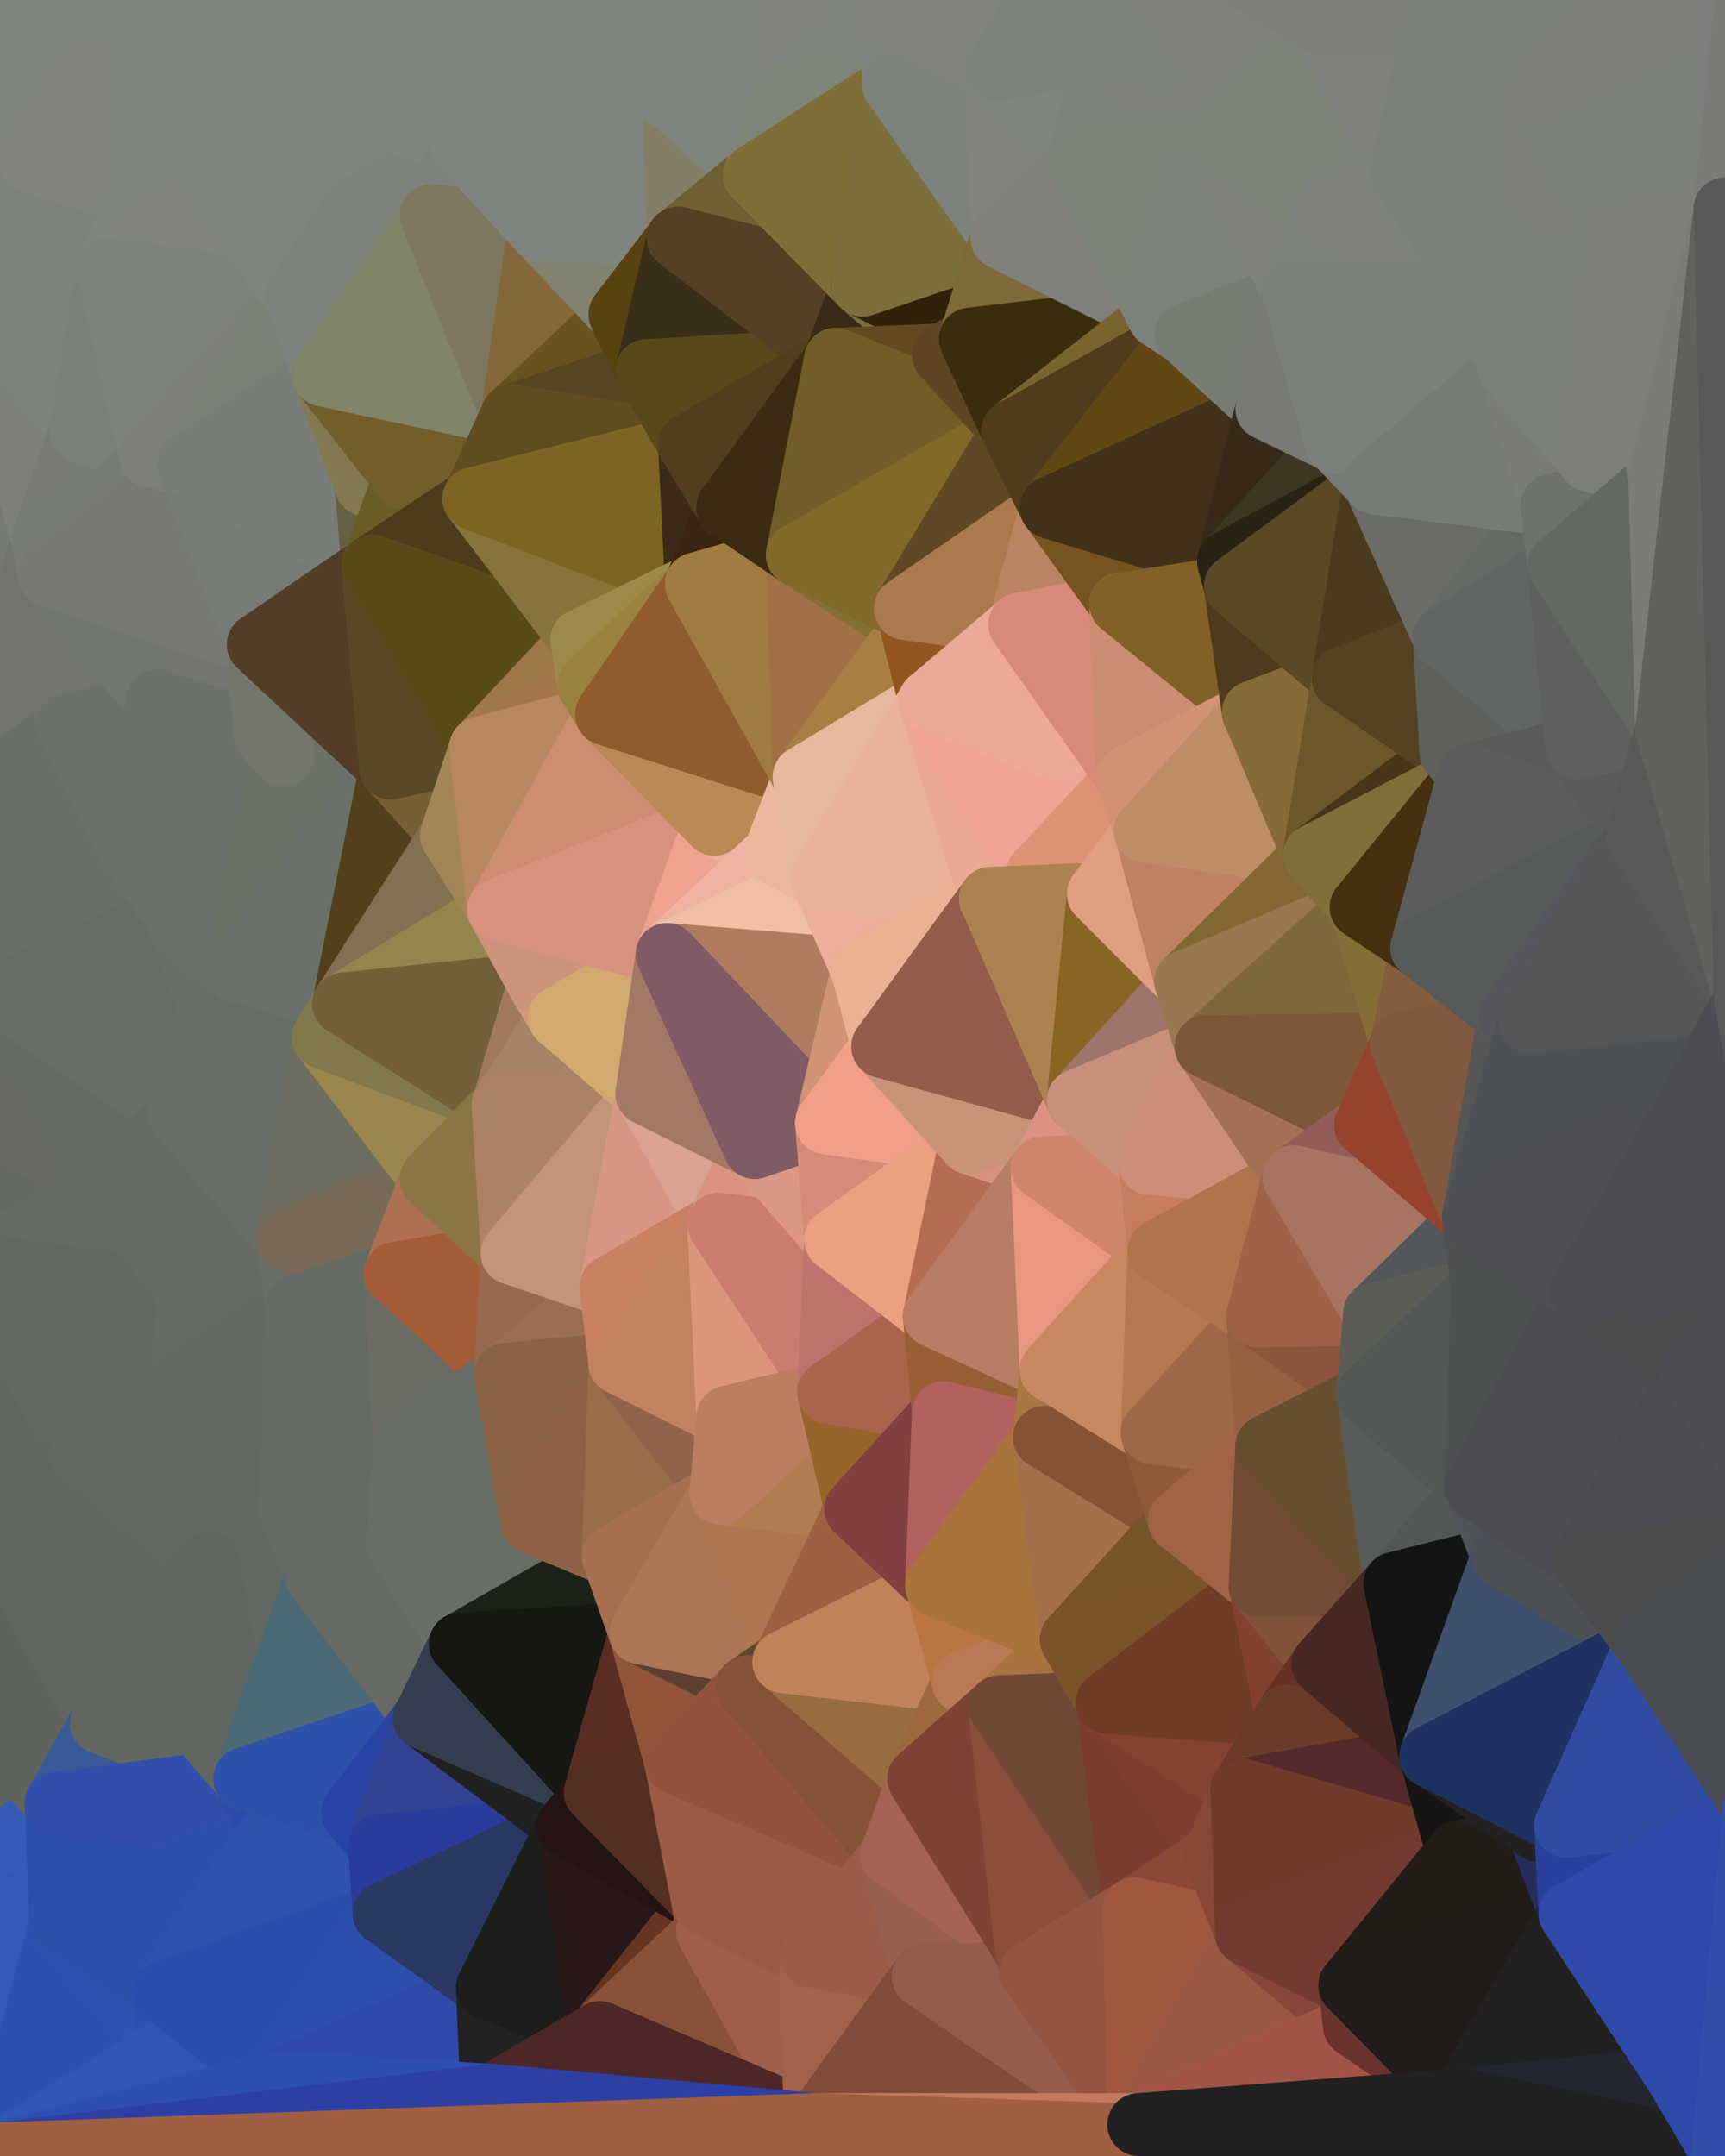 <?xml version="1.0" standalone="yes"?>
<svg width="768" height="960" xmlns="http://www.w3.org/2000/svg" version="1.1" ><polygon points="-59,600 -47,480 -33,16" fill="rgba(106, 111, 105, 1)" stroke="rgba(106, 111, 105, 1)" stroke-width="28" stroke-linejoin="round"/>
		<polygon points="-47,480 -59,600 -11,563" fill="rgba(99, 104, 98, 1)" stroke="rgba(99, 104, 98, 1)" stroke-width="28" stroke-linejoin="round"/>
		<polygon points="-33,16 -47,480 -11,136" fill="rgba(123, 124, 119, 1)" stroke="rgba(123, 124, 119, 1)" stroke-width="28" stroke-linejoin="round"/>
		<polygon points="-47,480 -17,360 -11,136" fill="rgba(108, 113, 107, 1)" stroke="rgba(108, 113, 107, 1)" stroke-width="28" stroke-linejoin="round"/>
		<polygon points="-17,360 -47,480 0,443" fill="rgba(104, 109, 103, 1)" stroke="rgba(104, 109, 103, 1)" stroke-width="28" stroke-linejoin="round"/>
		<polygon points="-59,600 -50,720 -2,683" fill="rgba(97, 102, 96, 1)" stroke="rgba(97, 102, 96, 1)" stroke-width="28" stroke-linejoin="round"/>
		<polygon points="-33,16 -11,136 14,72" fill="rgba(128, 129, 124, 1)" stroke="rgba(128, 129, 124, 1)" stroke-width="28" stroke-linejoin="round"/>
		<polygon points="-11,136 -17,360 19,240" fill="rgba(116, 121, 115, 1)" stroke="rgba(116, 121, 115, 1)" stroke-width="28" stroke-linejoin="round"/>
		<polygon points="19,240 -17,360 22,256" fill="rgba(114, 115, 110, 1)" stroke="rgba(114, 115, 110, 1)" stroke-width="28" stroke-linejoin="round"/>
		<polygon points="-50,720 -22,840 25,803" fill="rgba(94, 98, 97, 1)" stroke="rgba(94, 98, 97, 1)" stroke-width="28" stroke-linejoin="round"/>
		<polygon points="22,256 -17,360 30,323" fill="rgba(114, 115, 110, 1)" stroke="rgba(114, 115, 110, 1)" stroke-width="28" stroke-linejoin="round"/>
		<polygon points="0,0 -33,16 14,72" fill="rgba(127, 132, 126, 1)" stroke="rgba(127, 132, 126, 1)" stroke-width="28" stroke-linejoin="round"/>
		<polygon points="-22,840 -50,720 0,959" fill="rgba(55, 90, 184, 1)" stroke="rgba(55, 90, 184, 1)" stroke-width="28" stroke-linejoin="round"/>
		<polygon points="-11,136 19,240 36,192" fill="rgba(126, 127, 122, 1)" stroke="rgba(126, 127, 122, 1)" stroke-width="28" stroke-linejoin="round"/>
		<polygon points="-59,600 -2,683 36,647" fill="rgba(97, 102, 96, 1)" stroke="rgba(97, 102, 96, 1)" stroke-width="28" stroke-linejoin="round"/>
		<polygon points="25,803 -22,840 27,856" fill="rgba(55, 90, 184, 1)" stroke="rgba(55, 90, 184, 1)" stroke-width="28" stroke-linejoin="round"/>
		<polygon points="-50,720 25,803 45,767" fill="rgba(94, 99, 93, 1)" stroke="rgba(94, 99, 93, 1)" stroke-width="28" stroke-linejoin="round"/>
		<polygon points="-11,563 -59,600 36,647" fill="rgba(97, 102, 96, 1)" stroke="rgba(97, 102, 96, 1)" stroke-width="28" stroke-linejoin="round"/>
		<polygon points="-22,840 0,959 27,856" fill="rgba(53, 87, 185, 1)" stroke="rgba(53, 87, 185, 1)" stroke-width="28" stroke-linejoin="round"/>
		<polygon points="-47,480 -11,563 48,527" fill="rgba(99, 104, 98, 1)" stroke="rgba(99, 104, 98, 1)" stroke-width="28" stroke-linejoin="round"/>
		<polygon points="14,72 -11,136 48,120" fill="rgba(125, 130, 124, 1)" stroke="rgba(125, 130, 124, 1)" stroke-width="28" stroke-linejoin="round"/>
		<polygon points="-2,683 -50,720 45,767" fill="rgba(94, 99, 93, 1)" stroke="rgba(94, 99, 93, 1)" stroke-width="28" stroke-linejoin="round"/>
		<polygon points="0,443 -47,480 48,527" fill="rgba(104, 105, 100, 1)" stroke="rgba(104, 105, 100, 1)" stroke-width="28" stroke-linejoin="round"/>
		<polygon points="30,323 -17,360 57,376" fill="rgba(106, 111, 105, 1)" stroke="rgba(106, 111, 105, 1)" stroke-width="28" stroke-linejoin="round"/>
		<polygon points="-2,683 45,767 61,736" fill="rgba(97, 102, 96, 1)" stroke="rgba(97, 102, 96, 1)" stroke-width="28" stroke-linejoin="round"/>
		<polygon points="-17,360 0,443 57,376" fill="rgba(106, 111, 105, 1)" stroke="rgba(106, 111, 105, 1)" stroke-width="28" stroke-linejoin="round"/>
		<polygon points="14,72 48,120 62,87" fill="rgba(125, 130, 124, 1)" stroke="rgba(125, 130, 124, 1)" stroke-width="28" stroke-linejoin="round"/>
		<polygon points="-11,136 36,192 48,120" fill="rgba(125, 130, 124, 1)" stroke="rgba(125, 130, 124, 1)" stroke-width="28" stroke-linejoin="round"/>
		<polygon points="36,192 19,240 67,203" fill="rgba(121, 122, 117, 1)" stroke="rgba(121, 122, 117, 1)" stroke-width="28" stroke-linejoin="round"/>
		<polygon points="0,0 14,72 60,0" fill="rgba(127, 132, 126, 1)" stroke="rgba(127, 132, 126, 1)" stroke-width="28" stroke-linejoin="round"/>
		<polygon points="27,856 0,959 75,912" fill="rgba(46, 81, 175, 1)" stroke="rgba(46, 81, 175, 1)" stroke-width="28" stroke-linejoin="round"/>
		<polygon points="73,887 27,856 75,912" fill="rgba(48, 83, 177, 1)" stroke="rgba(48, 83, 177, 1)" stroke-width="28" stroke-linejoin="round"/>
		<polygon points="57,376 0,443 78,407" fill="rgba(106, 111, 105, 1)" stroke="rgba(106, 111, 105, 1)" stroke-width="28" stroke-linejoin="round"/>
		<polygon points="22,256 30,323 70,312" fill="rgba(114, 115, 110, 1)" stroke="rgba(114, 115, 110, 1)" stroke-width="28" stroke-linejoin="round"/>
		<polygon points="0,443 48,527 80,496" fill="rgba(101, 106, 100, 1)" stroke="rgba(101, 106, 100, 1)" stroke-width="28" stroke-linejoin="round"/>
		<polygon points="48,527 -11,563 84,576" fill="rgba(101, 106, 100, 1)" stroke="rgba(101, 106, 100, 1)" stroke-width="28" stroke-linejoin="round"/>
		<polygon points="-11,563 81,616 84,576" fill="rgba(99, 104, 98, 1)" stroke="rgba(99, 104, 98, 1)" stroke-width="28" stroke-linejoin="round"/>
		<polygon points="-11,563 36,647 81,616" fill="rgba(99, 104, 98, 1)" stroke="rgba(99, 104, 98, 1)" stroke-width="28" stroke-linejoin="round"/>
		<polygon points="30,323 57,376 70,312" fill="rgba(108, 113, 107, 1)" stroke="rgba(108, 113, 107, 1)" stroke-width="28" stroke-linejoin="round"/>
		<polygon points="36,647 -2,683 61,736" fill="rgba(97, 102, 96, 1)" stroke="rgba(97, 102, 96, 1)" stroke-width="28" stroke-linejoin="round"/>
		<polygon points="36,647 61,736 93,696" fill="rgba(97, 102, 96, 1)" stroke="rgba(97, 102, 96, 1)" stroke-width="28" stroke-linejoin="round"/>
		<polygon points="60,0 14,72 62,87" fill="rgba(130, 131, 126, 1)" stroke="rgba(130, 131, 126, 1)" stroke-width="28" stroke-linejoin="round"/>
		<polygon points="78,407 0,443 96,456" fill="rgba(104, 109, 103, 1)" stroke="rgba(104, 109, 103, 1)" stroke-width="28" stroke-linejoin="round"/>
		<polygon points="0,443 80,496 96,456" fill="rgba(104, 109, 103, 1)" stroke="rgba(104, 109, 103, 1)" stroke-width="28" stroke-linejoin="round"/>
		<polygon points="19,240 22,256 67,203" fill="rgba(118, 123, 117, 1)" stroke="rgba(118, 123, 117, 1)" stroke-width="28" stroke-linejoin="round"/>
		<polygon points="78,407 96,456 105,432" fill="rgba(106, 111, 105, 1)" stroke="rgba(106, 111, 105, 1)" stroke-width="28" stroke-linejoin="round"/>
		<polygon points="48,120 36,192 67,203" fill="rgba(123, 128, 122, 1)" stroke="rgba(123, 128, 122, 1)" stroke-width="28" stroke-linejoin="round"/>
		<polygon points="67,203 22,256 84,207" fill="rgba(118, 123, 117, 1)" stroke="rgba(118, 123, 117, 1)" stroke-width="28" stroke-linejoin="round"/>
		<polygon points="45,767 25,803 109,792" fill="rgba(55, 89, 152, 1)" stroke="rgba(55, 89, 152, 1)" stroke-width="28" stroke-linejoin="round"/>
		<polygon points="62,87 48,120 96,83" fill="rgba(127, 132, 126, 1)" stroke="rgba(127, 132, 126, 1)" stroke-width="28" stroke-linejoin="round"/>
		<polygon points="108,-36 60,0 110,12" fill="rgba(127, 132, 126, 1)" stroke="rgba(127, 132, 126, 1)" stroke-width="28" stroke-linejoin="round"/>
		<polygon points="61,736 45,767 109,792" fill="rgba(97, 102, 96, 1)" stroke="rgba(97, 102, 96, 1)" stroke-width="28" stroke-linejoin="round"/>
		<polygon points="60,0 62,87 96,83" fill="rgba(127, 132, 126, 1)" stroke="rgba(127, 132, 126, 1)" stroke-width="28" stroke-linejoin="round"/>
		<polygon points="81,616 36,647 93,696" fill="rgba(99, 104, 98, 1)" stroke="rgba(99, 104, 98, 1)" stroke-width="28" stroke-linejoin="round"/>
		<polygon points="25,803 27,856 121,816" fill="rgba(45, 81, 169, 1)" stroke="rgba(45, 81, 169, 1)" stroke-width="28" stroke-linejoin="round"/>
		<polygon points="109,792 25,803 121,816" fill="rgba(50, 79, 173, 1)" stroke="rgba(50, 79, 173, 1)" stroke-width="28" stroke-linejoin="round"/>
		<polygon points="22,256 70,312 115,287" fill="rgba(113, 118, 112, 1)" stroke="rgba(113, 118, 112, 1)" stroke-width="28" stroke-linejoin="round"/>
		<polygon points="60,0 96,83 110,12" fill="rgba(127, 132, 126, 1)" stroke="rgba(127, 132, 126, 1)" stroke-width="28" stroke-linejoin="round"/>
		<polygon points="27,856 73,887 121,816" fill="rgba(46, 82, 170, 1)" stroke="rgba(46, 82, 170, 1)" stroke-width="28" stroke-linejoin="round"/>
		<polygon points="115,287 70,312 118,327" fill="rgba(116, 117, 112, 1)" stroke="rgba(116, 117, 112, 1)" stroke-width="28" stroke-linejoin="round"/>
		<polygon points="70,312 57,376 118,327" fill="rgba(108, 113, 107, 1)" stroke="rgba(108, 113, 107, 1)" stroke-width="28" stroke-linejoin="round"/>
		<polygon points="84,207 22,256 115,287" fill="rgba(119, 120, 115, 1)" stroke="rgba(119, 120, 115, 1)" stroke-width="28" stroke-linejoin="round"/>
		<polygon points="0,0 60,0 108,-36" fill="rgba(127, 132, 126, 1)" stroke="rgba(127, 132, 126, 1)" stroke-width="28" stroke-linejoin="round"/>
		<polygon points="80,496 48,527 84,576" fill="rgba(101, 106, 100, 1)" stroke="rgba(101, 106, 100, 1)" stroke-width="28" stroke-linejoin="round"/>
		<polygon points="80,496 84,576 128,552" fill="rgba(101, 106, 100, 1)" stroke="rgba(101, 106, 100, 1)" stroke-width="28" stroke-linejoin="round"/>
		<polygon points="84,576 81,616 132,582" fill="rgba(101, 106, 100, 1)" stroke="rgba(101, 106, 100, 1)" stroke-width="28" stroke-linejoin="round"/>
		<polygon points="128,552 84,576 132,582" fill="rgba(101, 106, 100, 1)" stroke="rgba(101, 106, 100, 1)" stroke-width="28" stroke-linejoin="round"/>
		<polygon points="96,83 48,120 132,132" fill="rgba(130, 131, 126, 1)" stroke="rgba(130, 131, 126, 1)" stroke-width="28" stroke-linejoin="round"/>
		<polygon points="48,120 67,203 132,132" fill="rgba(125, 130, 124, 1)" stroke="rgba(125, 130, 124, 1)" stroke-width="28" stroke-linejoin="round"/>
		<polygon points="67,203 84,207 132,132" fill="rgba(126, 127, 122, 1)" stroke="rgba(126, 127, 122, 1)" stroke-width="28" stroke-linejoin="round"/>
		<polygon points="81,616 93,696 129,672" fill="rgba(99, 104, 98, 1)" stroke="rgba(99, 104, 98, 1)" stroke-width="28" stroke-linejoin="round"/>
		<polygon points="118,327 57,376 126,336" fill="rgba(108, 113, 107, 1)" stroke="rgba(108, 113, 107, 1)" stroke-width="28" stroke-linejoin="round"/>
		<polygon points="73,887 75,912 123,927" fill="rgba(46, 81, 175, 1)" stroke="rgba(46, 81, 175, 1)" stroke-width="28" stroke-linejoin="round"/>
		<polygon points="129,672 93,696 141,702" fill="rgba(99, 104, 98, 1)" stroke="rgba(99, 104, 98, 1)" stroke-width="28" stroke-linejoin="round"/>
		<polygon points="57,376 78,407 126,336" fill="rgba(108, 113, 107, 1)" stroke="rgba(108, 113, 107, 1)" stroke-width="28" stroke-linejoin="round"/>
		<polygon points="105,432 96,456 144,462" fill="rgba(106, 111, 105, 1)" stroke="rgba(106, 111, 105, 1)" stroke-width="28" stroke-linejoin="round"/>
		<polygon points="132,132 84,207 144,167" fill="rgba(123, 129, 117, 1)" stroke="rgba(123, 129, 117, 1)" stroke-width="28" stroke-linejoin="round"/>
		<polygon points="105,432 144,462 153,447" fill="rgba(106, 111, 105, 1)" stroke="rgba(106, 111, 105, 1)" stroke-width="28" stroke-linejoin="round"/>
		<polygon points="96,456 80,496 144,462" fill="rgba(104, 109, 103, 1)" stroke="rgba(104, 109, 103, 1)" stroke-width="28" stroke-linejoin="round"/>
		<polygon points="110,12 96,83 156,47" fill="rgba(127, 132, 126, 1)" stroke="rgba(127, 132, 126, 1)" stroke-width="28" stroke-linejoin="round"/>
		<polygon points="96,83 132,132 158,93" fill="rgba(127, 132, 126, 1)" stroke="rgba(127, 132, 126, 1)" stroke-width="28" stroke-linejoin="round"/>
		<polygon points="109,792 121,816 157,807" fill="rgba(47, 75, 172, 1)" stroke="rgba(47, 75, 172, 1)" stroke-width="28" stroke-linejoin="round"/>
		<polygon points="93,696 109,792 141,702" fill="rgba(99, 104, 98, 1)" stroke="rgba(99, 104, 98, 1)" stroke-width="28" stroke-linejoin="round"/>
		<polygon points="75,912 0,959 123,927" fill="rgba(50, 85, 179, 1)" stroke="rgba(50, 85, 179, 1)" stroke-width="28" stroke-linejoin="round"/>
		<polygon points="93,696 61,736 109,792" fill="rgba(97, 102, 96, 1)" stroke="rgba(97, 102, 96, 1)" stroke-width="28" stroke-linejoin="round"/>
		<polygon points="144,167 84,207 163,216" fill="rgba(120, 125, 119, 1)" stroke="rgba(120, 125, 119, 1)" stroke-width="28" stroke-linejoin="round"/>
		<polygon points="156,47 96,83 158,93" fill="rgba(127, 132, 126, 1)" stroke="rgba(127, 132, 126, 1)" stroke-width="28" stroke-linejoin="round"/>
		<polygon points="84,207 115,287 166,252" fill="rgba(118, 123, 117, 1)" stroke="rgba(118, 123, 117, 1)" stroke-width="28" stroke-linejoin="round"/>
		<polygon points="163,216 84,207 166,252" fill="rgba(120, 125, 119, 1)" stroke="rgba(120, 125, 119, 1)" stroke-width="28" stroke-linejoin="round"/>
		<polygon points="157,807 121,816 169,822" fill="rgba(43, 78, 172, 1)" stroke="rgba(43, 78, 172, 1)" stroke-width="28" stroke-linejoin="round"/>
		<polygon points="81,616 129,672 132,582" fill="rgba(99, 104, 98, 1)" stroke="rgba(99, 104, 98, 1)" stroke-width="28" stroke-linejoin="round"/>
		<polygon points="169,822 121,816 171,852" fill="rgba(47, 82, 176, 1)" stroke="rgba(47, 82, 176, 1)" stroke-width="28" stroke-linejoin="round"/>
		<polygon points="121,816 73,887 171,852" fill="rgba(48, 84, 172, 1)" stroke="rgba(48, 84, 172, 1)" stroke-width="28" stroke-linejoin="round"/>
		<polygon points="80,496 128,552 144,462" fill="rgba(104, 109, 103, 1)" stroke="rgba(104, 109, 103, 1)" stroke-width="28" stroke-linejoin="round"/>
		<polygon points="78,407 105,432 126,336" fill="rgba(108, 113, 107, 1)" stroke="rgba(108, 113, 107, 1)" stroke-width="28" stroke-linejoin="round"/>
		<polygon points="128,552 132,582 176,567" fill="rgba(104, 109, 103, 1)" stroke="rgba(104, 109, 103, 1)" stroke-width="28" stroke-linejoin="round"/>
		<polygon points="73,887 123,927 171,852" fill="rgba(44, 79, 173, 1)" stroke="rgba(44, 79, 173, 1)" stroke-width="28" stroke-linejoin="round"/>
		<polygon points="129,672 141,702 177,687" fill="rgba(101, 106, 100, 1)" stroke="rgba(101, 106, 100, 1)" stroke-width="28" stroke-linejoin="round"/>
		<polygon points="132,582 129,672 180,645" fill="rgba(101, 106, 100, 1)" stroke="rgba(101, 106, 100, 1)" stroke-width="28" stroke-linejoin="round"/>
		<polygon points="129,672 177,687 180,645" fill="rgba(101, 106, 100, 1)" stroke="rgba(101, 106, 100, 1)" stroke-width="28" stroke-linejoin="round"/>
		<polygon points="141,702 109,792 189,765" fill="rgba(76, 106, 117, 1)" stroke="rgba(76, 106, 117, 1)" stroke-width="28" stroke-linejoin="round"/>
		<polygon points="109,792 157,807 189,765" fill="rgba(46, 82, 170, 1)" stroke="rgba(46, 82, 170, 1)" stroke-width="28" stroke-linejoin="round"/>
		<polygon points="144,462 128,552 192,525" fill="rgba(109, 110, 96, 1)" stroke="rgba(109, 110, 96, 1)" stroke-width="28" stroke-linejoin="round"/>
		<polygon points="128,552 176,567 192,525" fill="rgba(119, 106, 89, 1)" stroke="rgba(119, 106, 89, 1)" stroke-width="28" stroke-linejoin="round"/>
		<polygon points="163,216 166,252 180,213" fill="rgba(101, 95, 69, 1)" stroke="rgba(101, 95, 69, 1)" stroke-width="28" stroke-linejoin="round"/>
		<polygon points="144,167 163,216 180,213" fill="rgba(130, 121, 80, 1)" stroke="rgba(130, 121, 80, 1)" stroke-width="28" stroke-linejoin="round"/>
		<polygon points="115,287 126,336 174,342" fill="rgba(111, 117, 105, 1)" stroke="rgba(111, 117, 105, 1)" stroke-width="28" stroke-linejoin="round"/>
		<polygon points="126,336 105,432 174,342" fill="rgba(108, 114, 102, 1)" stroke="rgba(108, 114, 102, 1)" stroke-width="28" stroke-linejoin="round"/>
		<polygon points="115,287 118,327 126,336" fill="rgba(116, 118, 107, 1)" stroke="rgba(116, 118, 107, 1)" stroke-width="28" stroke-linejoin="round"/>
		<polygon points="105,432 153,447 174,342" fill="rgba(107, 114, 107, 1)" stroke="rgba(107, 114, 107, 1)" stroke-width="28" stroke-linejoin="round"/>
		<polygon points="108,-36 110,12 204,-23" fill="rgba(127, 132, 126, 1)" stroke="rgba(127, 132, 126, 1)" stroke-width="28" stroke-linejoin="round"/>
		<polygon points="174,342 153,447 201,372" fill="rgba(82, 64, 26, 1)" stroke="rgba(82, 64, 26, 1)" stroke-width="28" stroke-linejoin="round"/>
		<polygon points="141,702 189,765 205,732" fill="rgba(101, 106, 100, 1)" stroke="rgba(101, 106, 100, 1)" stroke-width="28" stroke-linejoin="round"/>
		<polygon points="156,47 158,93 206,65" fill="rgba(127, 132, 126, 1)" stroke="rgba(127, 132, 126, 1)" stroke-width="28" stroke-linejoin="round"/>
		<polygon points="158,93 192,96 206,65" fill="rgba(125, 130, 124, 1)" stroke="rgba(125, 130, 124, 1)" stroke-width="28" stroke-linejoin="round"/>
		<polygon points="177,687 141,702 205,732" fill="rgba(101, 106, 100, 1)" stroke="rgba(101, 106, 100, 1)" stroke-width="28" stroke-linejoin="round"/>
		<polygon points="110,12 156,47 204,-23" fill="rgba(127, 132, 126, 1)" stroke="rgba(127, 132, 126, 1)" stroke-width="28" stroke-linejoin="round"/>
		<polygon points="176,567 132,582 180,645" fill="rgba(101, 106, 100, 1)" stroke="rgba(101, 106, 100, 1)" stroke-width="28" stroke-linejoin="round"/>
		<polygon points="166,252 115,287 174,342" fill="rgba(82, 62, 38, 1)" stroke="rgba(82, 62, 38, 1)" stroke-width="28" stroke-linejoin="round"/>
		<polygon points="158,93 132,132 192,96" fill="rgba(125, 130, 124, 1)" stroke="rgba(125, 130, 124, 1)" stroke-width="28" stroke-linejoin="round"/>
		<polygon points="180,213 166,252 211,222" fill="rgba(104, 93, 39, 1)" stroke="rgba(104, 93, 39, 1)" stroke-width="28" stroke-linejoin="round"/>
		<polygon points="157,807 169,822 189,765" fill="rgba(40, 68, 165, 1)" stroke="rgba(40, 68, 165, 1)" stroke-width="28" stroke-linejoin="round"/>
		<polygon points="171,852 123,927 217,885" fill="rgba(45, 80, 174, 1)" stroke="rgba(45, 80, 174, 1)" stroke-width="28" stroke-linejoin="round"/>
		<polygon points="174,342 201,372 214,333" fill="rgba(118, 95, 53, 1)" stroke="rgba(118, 95, 53, 1)" stroke-width="28" stroke-linejoin="round"/>
		<polygon points="132,132 144,167 192,96" fill="rgba(125, 130, 124, 1)" stroke="rgba(125, 130, 124, 1)" stroke-width="28" stroke-linejoin="round"/>
		<polygon points="201,372 153,447 222,405" fill="rgba(129, 112, 82, 1)" stroke="rgba(129, 112, 82, 1)" stroke-width="28" stroke-linejoin="round"/>
		<polygon points="217,885 123,927 219,933" fill="rgba(46, 74, 171, 1)" stroke="rgba(46, 74, 171, 1)" stroke-width="28" stroke-linejoin="round"/>
		<polygon points="144,462 192,525 224,492" fill="rgba(155, 134, 77, 1)" stroke="rgba(155, 134, 77, 1)" stroke-width="28" stroke-linejoin="round"/>
		<polygon points="176,567 180,645 225,612" fill="rgba(108, 108, 100, 1)" stroke="rgba(108, 108, 100, 1)" stroke-width="28" stroke-linejoin="round"/>
		<polygon points="153,447 144,462 224,492" fill="rgba(129, 121, 75, 1)" stroke="rgba(129, 121, 75, 1)" stroke-width="28" stroke-linejoin="round"/>
		<polygon points="192,525 176,567 228,558" fill="rgba(173, 112, 83, 1)" stroke="rgba(173, 112, 83, 1)" stroke-width="28" stroke-linejoin="round"/>
		<polygon points="180,213 211,222 228,185" fill="rgba(102, 84, 36, 1)" stroke="rgba(102, 84, 36, 1)" stroke-width="28" stroke-linejoin="round"/>
		<polygon points="144,167 180,213 228,185" fill="rgba(114, 94, 43, 1)" stroke="rgba(114, 94, 43, 1)" stroke-width="28" stroke-linejoin="round"/>
		<polygon points="166,252 174,342 214,333" fill="rgba(88, 74, 39, 1)" stroke="rgba(88, 74, 39, 1)" stroke-width="28" stroke-linejoin="round"/>
		<polygon points="180,645 177,687 237,678" fill="rgba(104, 109, 103, 1)" stroke="rgba(104, 109, 103, 1)" stroke-width="28" stroke-linejoin="round"/>
		<polygon points="176,567 225,612 228,558" fill="rgba(165, 92, 59, 1)" stroke="rgba(165, 92, 59, 1)" stroke-width="28" stroke-linejoin="round"/>
		<polygon points="204,-23 156,47 206,65" fill="rgba(127, 132, 126, 1)" stroke="rgba(127, 132, 126, 1)" stroke-width="28" stroke-linejoin="round"/>
		<polygon points="206,65 192,96 240,102" fill="rgba(125, 130, 124, 1)" stroke="rgba(125, 130, 124, 1)" stroke-width="28" stroke-linejoin="round"/>
		<polygon points="222,405 153,447 240,438" fill="rgba(149, 132, 76, 1)" stroke="rgba(149, 132, 76, 1)" stroke-width="28" stroke-linejoin="round"/>
		<polygon points="153,447 224,492 240,438" fill="rgba(115, 96, 54, 1)" stroke="rgba(115, 96, 54, 1)" stroke-width="28" stroke-linejoin="round"/>
		<polygon points="177,687 205,732 237,678" fill="rgba(104, 109, 103, 1)" stroke="rgba(104, 109, 103, 1)" stroke-width="28" stroke-linejoin="round"/>
		<polygon points="192,96 144,167 228,185" fill="rgba(128, 132, 107, 1)" stroke="rgba(128, 132, 107, 1)" stroke-width="28" stroke-linejoin="round"/>
		<polygon points="240,438 224,492 249,453" fill="rgba(162, 121, 91, 1)" stroke="rgba(162, 121, 91, 1)" stroke-width="28" stroke-linejoin="round"/>
		<polygon points="189,765 169,822 253,813" fill="rgba(49, 66, 144, 1)" stroke="rgba(49, 66, 144, 1)" stroke-width="28" stroke-linejoin="round"/>
		<polygon points="225,612 180,645 237,678" fill="rgba(104, 109, 103, 1)" stroke="rgba(104, 109, 103, 1)" stroke-width="28" stroke-linejoin="round"/>
		<polygon points="204,-23 206,65 254,20" fill="rgba(127, 132, 126, 1)" stroke="rgba(127, 132, 126, 1)" stroke-width="28" stroke-linejoin="round"/>
		<polygon points="252,-17 204,-23 254,20" fill="rgba(127, 132, 126, 1)" stroke="rgba(127, 132, 126, 1)" stroke-width="28" stroke-linejoin="round"/>
		<polygon points="169,822 171,852 253,813" fill="rgba(41, 59, 157, 1)" stroke="rgba(41, 59, 157, 1)" stroke-width="28" stroke-linejoin="round"/>
		<polygon points="192,96 228,185 240,102" fill="rgba(126, 118, 95, 1)" stroke="rgba(126, 118, 95, 1)" stroke-width="28" stroke-linejoin="round"/>
		<polygon points="224,492 192,525 228,558" fill="rgba(139, 117, 70, 1)" stroke="rgba(139, 117, 70, 1)" stroke-width="28" stroke-linejoin="round"/>
		<polygon points="211,222 166,252 259,285" fill="rgba(75, 60, 27, 1)" stroke="rgba(75, 60, 27, 1)" stroke-width="28" stroke-linejoin="round"/>
		<polygon points="166,252 214,333 259,285" fill="rgba(87, 75, 25, 1)" stroke="rgba(87, 75, 25, 1)" stroke-width="28" stroke-linejoin="round"/>
		<polygon points="171,852 217,885 253,813" fill="rgba(41, 56, 99, 1)" stroke="rgba(41, 56, 99, 1)" stroke-width="28" stroke-linejoin="round"/>
		<polygon points="259,285 214,333 262,305" fill="rgba(158, 121, 69, 1)" stroke="rgba(158, 121, 69, 1)" stroke-width="28" stroke-linejoin="round"/>
		<polygon points="217,885 219,933 267,905" fill="rgba(34, 34, 34, 1)" stroke="rgba(34, 34, 34, 1)" stroke-width="28" stroke-linejoin="round"/>
		<polygon points="189,765 253,813 265,798" fill="rgba(33, 33, 33, 1)" stroke="rgba(33, 33, 33, 1)" stroke-width="28" stroke-linejoin="round"/>
		<polygon points="262,305 214,333 270,318" fill="rgba(161, 118, 73, 1)" stroke="rgba(161, 118, 73, 1)" stroke-width="28" stroke-linejoin="round"/>
		<polygon points="228,558 225,612 272,573" fill="rgba(151, 105, 81, 1)" stroke="rgba(151, 105, 81, 1)" stroke-width="28" stroke-linejoin="round"/>
		<polygon points="272,573 225,612 276,607" fill="rgba(155, 110, 81, 1)" stroke="rgba(155, 110, 81, 1)" stroke-width="28" stroke-linejoin="round"/>
		<polygon points="240,102 228,185 276,140" fill="rgba(131, 104, 59, 1)" stroke="rgba(131, 104, 59, 1)" stroke-width="28" stroke-linejoin="round"/>
		<polygon points="237,678 205,732 273,693" fill="rgba(104, 109, 103, 1)" stroke="rgba(104, 109, 103, 1)" stroke-width="28" stroke-linejoin="round"/>
		<polygon points="205,732 189,765 265,798" fill="rgba(50, 62, 78, 1)" stroke="rgba(50, 62, 78, 1)" stroke-width="28" stroke-linejoin="round"/>
		<polygon points="273,693 205,732 285,727" fill="rgba(27, 33, 23, 1)" stroke="rgba(27, 33, 23, 1)" stroke-width="28" stroke-linejoin="round"/>
		<polygon points="276,140 228,185 288,165" fill="rgba(104, 83, 30, 1)" stroke="rgba(104, 83, 30, 1)" stroke-width="28" stroke-linejoin="round"/>
		<polygon points="249,453 224,492 288,487" fill="rgba(166, 131, 99, 1)" stroke="rgba(166, 131, 99, 1)" stroke-width="28" stroke-linejoin="round"/>
		<polygon points="205,732 265,798 285,727" fill="rgba(22, 23, 18, 1)" stroke="rgba(22, 23, 18, 1)" stroke-width="28" stroke-linejoin="round"/>
		<polygon points="225,612 237,678 276,607" fill="rgba(139, 98, 68, 1)" stroke="rgba(139, 98, 68, 1)" stroke-width="28" stroke-linejoin="round"/>
		<polygon points="206,65 240,102 254,20" fill="rgba(127, 132, 126, 1)" stroke="rgba(127, 132, 126, 1)" stroke-width="28" stroke-linejoin="round"/>
		<polygon points="214,333 201,372 222,405" fill="rgba(162, 134, 87, 1)" stroke="rgba(162, 134, 87, 1)" stroke-width="28" stroke-linejoin="round"/>
		<polygon points="240,438 249,453 297,425" fill="rgba(213, 151, 128, 1)" stroke="rgba(213, 151, 128, 1)" stroke-width="28" stroke-linejoin="round"/>
		<polygon points="240,102 276,140 302,106" fill="rgba(129, 130, 112, 1)" stroke="rgba(129, 130, 112, 1)" stroke-width="28" stroke-linejoin="round"/>
		<polygon points="254,20 240,102 300,45" fill="rgba(127, 132, 126, 1)" stroke="rgba(127, 132, 126, 1)" stroke-width="28" stroke-linejoin="round"/>
		<polygon points="222,405 240,438 297,425" fill="rgba(204, 148, 123, 1)" stroke="rgba(204, 148, 123, 1)" stroke-width="28" stroke-linejoin="round"/>
		<polygon points="224,492 228,558 288,487" fill="rgba(173, 129, 100, 1)" stroke="rgba(173, 129, 100, 1)" stroke-width="28" stroke-linejoin="round"/>
		<polygon points="214,333 222,405 270,318" fill="rgba(183, 135, 97, 1)" stroke="rgba(183, 135, 97, 1)" stroke-width="28" stroke-linejoin="round"/>
		<polygon points="253,813 217,885 267,905" fill="rgba(28, 28, 28, 1)" stroke="rgba(28, 28, 28, 1)" stroke-width="28" stroke-linejoin="round"/>
		<polygon points="288,165 228,185 307,198" fill="rgba(85, 71, 34, 1)" stroke="rgba(85, 71, 34, 1)" stroke-width="28" stroke-linejoin="round"/>
		<polygon points="285,727 265,798 301,785" fill="rgba(89, 45, 36, 1)" stroke="rgba(89, 45, 36, 1)" stroke-width="28" stroke-linejoin="round"/>
		<polygon points="228,558 272,573 288,487" fill="rgba(195, 148, 120, 1)" stroke="rgba(195, 148, 120, 1)" stroke-width="28" stroke-linejoin="round"/>
		<polygon points="253,813 267,905 313,847" fill="rgba(39, 23, 23, 1)" stroke="rgba(39, 23, 23, 1)" stroke-width="28" stroke-linejoin="round"/>
		<polygon points="228,185 211,222 307,198" fill="rgba(96, 77, 34, 1)" stroke="rgba(96, 77, 34, 1)" stroke-width="28" stroke-linejoin="round"/>
		<polygon points="300,45 240,102 302,106" fill="rgba(127, 132, 126, 1)" stroke="rgba(127, 132, 126, 1)" stroke-width="28" stroke-linejoin="round"/>
		<polygon points="237,678 273,693 276,607" fill="rgba(142, 97, 68, 1)" stroke="rgba(142, 97, 68, 1)" stroke-width="28" stroke-linejoin="round"/>
		<polygon points="313,847 267,905 315,860" fill="rgba(101, 53, 33, 1)" stroke="rgba(101, 53, 33, 1)" stroke-width="28" stroke-linejoin="round"/>
		<polygon points="249,453 288,487 297,425" fill="rgba(210, 170, 111, 1)" stroke="rgba(210, 170, 111, 1)" stroke-width="28" stroke-linejoin="round"/>
		<polygon points="270,318 222,405 318,367" fill="rgba(206, 141, 113, 1)" stroke="rgba(206, 141, 113, 1)" stroke-width="28" stroke-linejoin="round"/>
		<polygon points="265,798 253,813 313,847" fill="rgba(35, 19, 19, 1)" stroke="rgba(35, 19, 19, 1)" stroke-width="28" stroke-linejoin="round"/>
		<polygon points="211,222 259,285 310,260" fill="rgba(136, 115, 58, 1)" stroke="rgba(136, 115, 58, 1)" stroke-width="28" stroke-linejoin="round"/>
		<polygon points="307,198 211,222 310,260" fill="rgba(125, 100, 34, 1)" stroke="rgba(125, 100, 34, 1)" stroke-width="28" stroke-linejoin="round"/>
		<polygon points="222,405 297,425 318,367" fill="rgba(215, 147, 126, 1)" stroke="rgba(215, 147, 126, 1)" stroke-width="28" stroke-linejoin="round"/>
		<polygon points="276,607 273,693 321,665" fill="rgba(153, 109, 74, 1)" stroke="rgba(153, 109, 74, 1)" stroke-width="28" stroke-linejoin="round"/>
		<polygon points="288,487 272,573 320,545" fill="rgba(216, 151, 133, 1)" stroke="rgba(216, 151, 133, 1)" stroke-width="28" stroke-linejoin="round"/>
		<polygon points="276,607 321,665 324,631" fill="rgba(145, 99, 75, 1)" stroke="rgba(145, 99, 75, 1)" stroke-width="28" stroke-linejoin="round"/>
		<polygon points="307,198 310,260 324,226" fill="rgba(60, 43, 25, 1)" stroke="rgba(60, 43, 25, 1)" stroke-width="28" stroke-linejoin="round"/>
		<polygon points="301,785 265,798 313,847" fill="rgba(84, 46, 33, 1)" stroke="rgba(84, 46, 33, 1)" stroke-width="28" stroke-linejoin="round"/>
		<polygon points="259,285 262,305 310,260" fill="rgba(158, 138, 75, 1)" stroke="rgba(158, 138, 75, 1)" stroke-width="28" stroke-linejoin="round"/>
		<polygon points="262,305 270,318 310,260" fill="rgba(154, 131, 63, 1)" stroke="rgba(154, 131, 63, 1)" stroke-width="28" stroke-linejoin="round"/>
		<polygon points="285,727 301,785 333,751" fill="rgba(146, 85, 56, 1)" stroke="rgba(146, 85, 56, 1)" stroke-width="28" stroke-linejoin="round"/>
		<polygon points="288,487 320,545 336,511" fill="rgba(218, 160, 146, 1)" stroke="rgba(218, 160, 146, 1)" stroke-width="28" stroke-linejoin="round"/>
		<polygon points="300,45 302,106 336,78" fill="rgba(132, 126, 104, 1)" stroke="rgba(132, 126, 104, 1)" stroke-width="28" stroke-linejoin="round"/>
		<polygon points="276,140 288,165 302,106" fill="rgba(88, 66, 16, 1)" stroke="rgba(88, 66, 16, 1)" stroke-width="28" stroke-linejoin="round"/>
		<polygon points="252,-17 254,20 300,45" fill="rgba(127, 132, 126, 1)" stroke="rgba(127, 132, 126, 1)" stroke-width="28" stroke-linejoin="round"/>
		<polygon points="273,693 285,727 321,665" fill="rgba(166, 111, 80, 1)" stroke="rgba(166, 111, 80, 1)" stroke-width="28" stroke-linejoin="round"/>
		<polygon points="300,45 336,78 350,40" fill="rgba(127, 132, 126, 1)" stroke="rgba(127, 132, 126, 1)" stroke-width="28" stroke-linejoin="round"/>
		<polygon points="318,367 297,425 345,380" fill="rgba(239, 162, 142, 1)" stroke="rgba(239, 162, 142, 1)" stroke-width="28" stroke-linejoin="round"/>
		<polygon points="272,573 276,607 320,545" fill="rgba(199, 128, 98, 1)" stroke="rgba(199, 128, 98, 1)" stroke-width="28" stroke-linejoin="round"/>
		<polygon points="324,226 310,260 355,247" fill="rgba(59, 36, 20, 1)" stroke="rgba(59, 36, 20, 1)" stroke-width="28" stroke-linejoin="round"/>
		<polygon points="285,727 333,751 349,740" fill="rgba(93, 64, 50, 1)" stroke="rgba(93, 64, 50, 1)" stroke-width="28" stroke-linejoin="round"/>
		<polygon points="252,-17 300,45 348,-41" fill="rgba(127, 132, 126, 1)" stroke="rgba(127, 132, 126, 1)" stroke-width="28" stroke-linejoin="round"/>
		<polygon points="320,545 276,607 324,631" fill="rgba(194, 129, 97, 1)" stroke="rgba(194, 129, 97, 1)" stroke-width="28" stroke-linejoin="round"/>
		<polygon points="318,367 345,380 358,346" fill="rgba(233, 176, 156, 1)" stroke="rgba(233, 176, 156, 1)" stroke-width="28" stroke-linejoin="round"/>
		<polygon points="321,665 285,727 349,740" fill="rgba(172, 117, 86, 1)" stroke="rgba(172, 117, 86, 1)" stroke-width="28" stroke-linejoin="round"/>
		<polygon points="270,318 318,367 358,346" fill="rgba(188, 137, 84, 1)" stroke="rgba(188, 137, 84, 1)" stroke-width="28" stroke-linejoin="round"/>
		<polygon points="313,847 315,860 361,871" fill="rgba(151, 89, 66, 1)" stroke="rgba(151, 89, 66, 1)" stroke-width="28" stroke-linejoin="round"/>
		<polygon points="348,-41 300,45 350,40" fill="rgba(127, 132, 126, 1)" stroke="rgba(127, 132, 126, 1)" stroke-width="28" stroke-linejoin="round"/>
		<polygon points="336,511 320,545 372,552" fill="rgba(220, 147, 128, 1)" stroke="rgba(220, 147, 128, 1)" stroke-width="28" stroke-linejoin="round"/>
		<polygon points="302,106 288,165 372,160" fill="rgba(57, 46, 24, 1)" stroke="rgba(57, 46, 24, 1)" stroke-width="28" stroke-linejoin="round"/>
		<polygon points="288,165 307,198 372,160" fill="rgba(87, 73, 26, 1)" stroke="rgba(87, 73, 26, 1)" stroke-width="28" stroke-linejoin="round"/>
		<polygon points="345,380 297,425 366,391" fill="rgba(241, 179, 164, 1)" stroke="rgba(241, 179, 164, 1)" stroke-width="28" stroke-linejoin="round"/>
		<polygon points="315,860 267,905 363,946" fill="rgba(137, 81, 56, 1)" stroke="rgba(137, 81, 56, 1)" stroke-width="28" stroke-linejoin="round"/>
		<polygon points="361,871 315,860 363,946" fill="rgba(161, 95, 73, 1)" stroke="rgba(161, 95, 73, 1)" stroke-width="28" stroke-linejoin="round"/>
		<polygon points="267,905 219,933 363,946" fill="rgba(77, 39, 38, 1)" stroke="rgba(77, 39, 38, 1)" stroke-width="28" stroke-linejoin="round"/>
		<polygon points="310,260 270,318 358,346" fill="rgba(144, 92, 45, 1)" stroke="rgba(144, 92, 45, 1)" stroke-width="28" stroke-linejoin="round"/>
		<polygon points="297,425 288,487 336,511" fill="rgba(163, 120, 101, 1)" stroke="rgba(163, 120, 101, 1)" stroke-width="28" stroke-linejoin="round"/>
		<polygon points="320,545 324,631 369,620" fill="rgba(221, 149, 124, 1)" stroke="rgba(221, 149, 124, 1)" stroke-width="28" stroke-linejoin="round"/>
		<polygon points="336,78 302,106 384,127" fill="rgba(109, 96, 51, 1)" stroke="rgba(109, 96, 51, 1)" stroke-width="28" stroke-linejoin="round"/>
		<polygon points="302,106 372,160 384,127" fill="rgba(84, 64, 37, 1)" stroke="rgba(84, 64, 37, 1)" stroke-width="28" stroke-linejoin="round"/>
		<polygon points="366,391 297,425 384,432" fill="rgba(241, 191, 164, 1)" stroke="rgba(241, 191, 164, 1)" stroke-width="28" stroke-linejoin="round"/>
		<polygon points="297,425 368,500 384,432" fill="rgba(175, 124, 93, 1)" stroke="rgba(175, 124, 93, 1)" stroke-width="28" stroke-linejoin="round"/>
		<polygon points="321,665 349,740 381,672" fill="rgba(173, 117, 82, 1)" stroke="rgba(173, 117, 82, 1)" stroke-width="28" stroke-linejoin="round"/>
		<polygon points="369,620 321,665 381,672" fill="rgba(178, 125, 83, 1)" stroke="rgba(178, 125, 83, 1)" stroke-width="28" stroke-linejoin="round"/>
		<polygon points="320,545 369,620 372,552" fill="rgba(203, 124, 111, 1)" stroke="rgba(203, 124, 111, 1)" stroke-width="28" stroke-linejoin="round"/>
		<polygon points="368,500 336,511 372,552" fill="rgba(219, 153, 131, 1)" stroke="rgba(219, 153, 131, 1)" stroke-width="28" stroke-linejoin="round"/>
		<polygon points="307,198 324,226 372,160" fill="rgba(82, 61, 30, 1)" stroke="rgba(82, 61, 30, 1)" stroke-width="28" stroke-linejoin="round"/>
		<polygon points="324,631 321,665 369,620" fill="rgba(187, 126, 97, 1)" stroke="rgba(187, 126, 97, 1)" stroke-width="28" stroke-linejoin="round"/>
		<polygon points="297,425 336,511 368,500" fill="rgba(128, 90, 101, 1)" stroke="rgba(128, 90, 101, 1)" stroke-width="28" stroke-linejoin="round"/>
		<polygon points="358,346 345,380 366,391" fill="rgba(235, 184, 157, 1)" stroke="rgba(235, 184, 157, 1)" stroke-width="28" stroke-linejoin="round"/>
		<polygon points="384,432 368,500 393,466" fill="rgba(208, 147, 116, 1)" stroke="rgba(208, 147, 116, 1)" stroke-width="28" stroke-linejoin="round"/>
		<polygon points="355,247 310,260 358,346" fill="rgba(160, 124, 66, 1)" stroke="rgba(160, 124, 66, 1)" stroke-width="28" stroke-linejoin="round"/>
		<polygon points="348,-41 350,40 396,7" fill="rgba(130, 131, 126, 1)" stroke="rgba(130, 131, 126, 1)" stroke-width="28" stroke-linejoin="round"/>
		<polygon points="313,847 361,871 397,826" fill="rgba(156, 90, 68, 1)" stroke="rgba(156, 90, 68, 1)" stroke-width="28" stroke-linejoin="round"/>
		<polygon points="396,7 350,40 398,38" fill="rgba(127, 132, 126, 1)" stroke="rgba(127, 132, 126, 1)" stroke-width="28" stroke-linejoin="round"/>
		<polygon points="301,785 313,847 397,826" fill="rgba(157, 90, 71, 1)" stroke="rgba(157, 90, 71, 1)" stroke-width="28" stroke-linejoin="round"/>
		<polygon points="333,751 301,785 397,826" fill="rgba(148, 82, 60, 1)" stroke="rgba(148, 82, 60, 1)" stroke-width="28" stroke-linejoin="round"/>
		<polygon points="355,247 358,346 406,280" fill="rgba(161, 112, 69, 1)" stroke="rgba(161, 112, 69, 1)" stroke-width="28" stroke-linejoin="round"/>
		<polygon points="403,271 355,247 406,280" fill="rgba(131, 112, 54, 1)" stroke="rgba(131, 112, 54, 1)" stroke-width="28" stroke-linejoin="round"/>
		<polygon points="324,226 355,247 372,160" fill="rgba(59, 43, 18, 1)" stroke="rgba(59, 43, 18, 1)" stroke-width="28" stroke-linejoin="round"/>
		<polygon points="349,740 333,751 409,792" fill="rgba(98, 73, 42, 1)" stroke="rgba(98, 73, 42, 1)" stroke-width="28" stroke-linejoin="round"/>
		<polygon points="333,751 397,826 409,792" fill="rgba(133, 82, 55, 1)" stroke="rgba(133, 82, 55, 1)" stroke-width="28" stroke-linejoin="round"/>
		<polygon points="406,280 358,346 414,312" fill="rgba(167, 127, 66, 1)" stroke="rgba(167, 127, 66, 1)" stroke-width="28" stroke-linejoin="round"/>
		<polygon points="350,40 336,78 398,38" fill="rgba(127, 133, 121, 1)" stroke="rgba(127, 133, 121, 1)" stroke-width="28" stroke-linejoin="round"/>
		<polygon points="372,552 369,620 416,586" fill="rgba(190, 115, 109, 1)" stroke="rgba(190, 115, 109, 1)" stroke-width="28" stroke-linejoin="round"/>
		<polygon points="381,672 349,740 417,706" fill="rgba(157, 96, 67, 1)" stroke="rgba(157, 96, 67, 1)" stroke-width="28" stroke-linejoin="round"/>
		<polygon points="369,620 381,672 420,629" fill="rgba(151, 100, 43, 1)" stroke="rgba(151, 100, 43, 1)" stroke-width="28" stroke-linejoin="round"/>
		<polygon points="416,586 369,620 420,629" fill="rgba(168, 101, 75, 1)" stroke="rgba(168, 101, 75, 1)" stroke-width="28" stroke-linejoin="round"/>
		<polygon points="384,127 372,160 420,158" fill="rgba(55, 42, 23, 1)" stroke="rgba(55, 42, 23, 1)" stroke-width="28" stroke-linejoin="round"/>
		<polygon points="361,871 363,946 411,880" fill="rgba(163, 97, 75, 1)" stroke="rgba(163, 97, 75, 1)" stroke-width="28" stroke-linejoin="round"/>
		<polygon points="397,826 361,871 411,880" fill="rgba(155, 92, 74, 1)" stroke="rgba(155, 92, 74, 1)" stroke-width="28" stroke-linejoin="round"/>
		<polygon points="336,78 384,127 398,38" fill="rgba(126, 111, 56, 1)" stroke="rgba(126, 111, 56, 1)" stroke-width="28" stroke-linejoin="round"/>
		<polygon points="349,740 409,792 429,749" fill="rgba(152, 109, 66, 1)" stroke="rgba(152, 109, 66, 1)" stroke-width="28" stroke-linejoin="round"/>
		<polygon points="417,706 349,740 429,749" fill="rgba(193, 130, 89, 1)" stroke="rgba(193, 130, 89, 1)" stroke-width="28" stroke-linejoin="round"/>
		<polygon points="368,500 372,552 432,509" fill="rgba(215, 138, 120, 1)" stroke="rgba(215, 138, 120, 1)" stroke-width="28" stroke-linejoin="round"/>
		<polygon points="393,466 368,500 432,509" fill="rgba(241, 159, 137, 1)" stroke="rgba(241, 159, 137, 1)" stroke-width="28" stroke-linejoin="round"/>
		<polygon points="384,127 420,158 432,151" fill="rgba(121, 109, 59, 1)" stroke="rgba(121, 109, 59, 1)" stroke-width="28" stroke-linejoin="round"/>
		<polygon points="366,391 384,432 441,400" fill="rgba(237, 174, 156, 1)" stroke="rgba(237, 174, 156, 1)" stroke-width="28" stroke-linejoin="round"/>
		<polygon points="396,7 398,38 444,31" fill="rgba(127, 132, 126, 1)" stroke="rgba(127, 132, 126, 1)" stroke-width="28" stroke-linejoin="round"/>
		<polygon points="384,127 432,151 446,106" fill="rgba(48, 33, 10, 1)" stroke="rgba(48, 33, 10, 1)" stroke-width="28" stroke-linejoin="round"/>
		<polygon points="429,749 409,792 445,760" fill="rgba(157, 104, 62, 1)" stroke="rgba(157, 104, 62, 1)" stroke-width="28" stroke-linejoin="round"/>
		<polygon points="420,158 372,160 451,192" fill="rgba(99, 74, 33, 1)" stroke="rgba(99, 74, 33, 1)" stroke-width="28" stroke-linejoin="round"/>
		<polygon points="398,38 384,127 446,106" fill="rgba(123, 111, 61, 1)" stroke="rgba(123, 111, 61, 1)" stroke-width="28" stroke-linejoin="round"/>
		<polygon points="372,552 416,586 432,509" fill="rgba(235, 160, 129, 1)" stroke="rgba(235, 160, 129, 1)" stroke-width="28" stroke-linejoin="round"/>
		<polygon points="204,-23 252,-17 348,-41" fill="rgba(127, 132, 126, 1)" stroke="rgba(127, 132, 126, 1)" stroke-width="28" stroke-linejoin="round"/>
		<polygon points="403,271 406,280 454,278" fill="rgba(177, 131, 71, 1)" stroke="rgba(177, 131, 71, 1)" stroke-width="28" stroke-linejoin="round"/>
		<polygon points="372,160 355,247 451,192" fill="rgba(114, 93, 40, 1)" stroke="rgba(114, 93, 40, 1)" stroke-width="28" stroke-linejoin="round"/>
		<polygon points="355,247 403,271 451,192" fill="rgba(130, 105, 41, 1)" stroke="rgba(130, 105, 41, 1)" stroke-width="28" stroke-linejoin="round"/>
		<polygon points="358,346 366,391 414,312" fill="rgba(230, 185, 156, 1)" stroke="rgba(230, 185, 156, 1)" stroke-width="28" stroke-linejoin="round"/>
		<polygon points="406,280 414,312 454,278" fill="rgba(147, 86, 32, 1)" stroke="rgba(147, 86, 32, 1)" stroke-width="28" stroke-linejoin="round"/>
		<polygon points="414,312 366,391 441,400" fill="rgba(234, 178, 153, 1)" stroke="rgba(234, 178, 153, 1)" stroke-width="28" stroke-linejoin="round"/>
		<polygon points="381,672 417,706 420,629" fill="rgba(129, 63, 65, 1)" stroke="rgba(129, 63, 65, 1)" stroke-width="28" stroke-linejoin="round"/>
		<polygon points="457,869 411,880 459,878" fill="rgba(133, 79, 67, 1)" stroke="rgba(133, 79, 67, 1)" stroke-width="28" stroke-linejoin="round"/>
		<polygon points="432,151 420,158 451,192" fill="rgba(95, 69, 36, 1)" stroke="rgba(95, 69, 36, 1)" stroke-width="28" stroke-linejoin="round"/>
		<polygon points="397,826 411,880 457,869" fill="rgba(153, 95, 81, 1)" stroke="rgba(153, 95, 81, 1)" stroke-width="28" stroke-linejoin="round"/>
		<polygon points="384,432 393,466 441,400" fill="rgba(234, 177, 147, 1)" stroke="rgba(234, 177, 147, 1)" stroke-width="28" stroke-linejoin="round"/>
		<polygon points="416,586 420,629 468,610" fill="rgba(153, 94, 54, 1)" stroke="rgba(153, 94, 54, 1)" stroke-width="28" stroke-linejoin="round"/>
		<polygon points="420,629 465,640 468,610" fill="rgba(148, 95, 53, 1)" stroke="rgba(148, 95, 53, 1)" stroke-width="28" stroke-linejoin="round"/>
		<polygon points="451,192 403,271 468,226" fill="rgba(96, 72, 36, 1)" stroke="rgba(96, 72, 36, 1)" stroke-width="28" stroke-linejoin="round"/>
		<polygon points="403,271 454,278 468,226" fill="rgba(170, 121, 78, 1)" stroke="rgba(170, 121, 78, 1)" stroke-width="28" stroke-linejoin="round"/>
		<polygon points="420,629 417,706 465,640" fill="rgba(178, 97, 94, 1)" stroke="rgba(178, 97, 94, 1)" stroke-width="28" stroke-linejoin="round"/>
		<polygon points="432,509 416,586 464,520" fill="rgba(180, 108, 83, 1)" stroke="rgba(180, 108, 83, 1)" stroke-width="28" stroke-linejoin="round"/>
		<polygon points="414,312 441,400 462,389" fill="rgba(235, 169, 147, 1)" stroke="rgba(235, 169, 147, 1)" stroke-width="28" stroke-linejoin="round"/>
		<polygon points="444,31 398,38 446,106" fill="rgba(125, 130, 124, 1)" stroke="rgba(125, 130, 124, 1)" stroke-width="28" stroke-linejoin="round"/>
		<polygon points="417,706 429,749 477,730" fill="rgba(185, 118, 66, 1)" stroke="rgba(185, 118, 66, 1)" stroke-width="28" stroke-linejoin="round"/>
		<polygon points="429,749 445,760 477,730" fill="rgba(186, 122, 84, 1)" stroke="rgba(186, 122, 84, 1)" stroke-width="28" stroke-linejoin="round"/>
		<polygon points="444,31 446,106 480,72" fill="rgba(130, 131, 126, 1)" stroke="rgba(130, 131, 126, 1)" stroke-width="28" stroke-linejoin="round"/>
		<polygon points="432,509 464,520 480,490" fill="rgba(214, 148, 126, 1)" stroke="rgba(214, 148, 126, 1)" stroke-width="28" stroke-linejoin="round"/>
		<polygon points="393,466 432,509 480,490" fill="rgba(201, 147, 119, 1)" stroke="rgba(201, 147, 119, 1)" stroke-width="28" stroke-linejoin="round"/>
		<polygon points="409,792 397,826 457,869" fill="rgba(166, 98, 85, 1)" stroke="rgba(166, 98, 85, 1)" stroke-width="28" stroke-linejoin="round"/>
		<polygon points="477,730 445,760 493,758" fill="rgba(168, 115, 63, 1)" stroke="rgba(168, 115, 63, 1)" stroke-width="28" stroke-linejoin="round"/>
		<polygon points="348,-41 396,7 492,-47" fill="rgba(127, 132, 126, 1)" stroke="rgba(127, 132, 126, 1)" stroke-width="28" stroke-linejoin="round"/>
		<polygon points="396,7 444,31 492,-47" fill="rgba(130, 131, 126, 1)" stroke="rgba(130, 131, 126, 1)" stroke-width="28" stroke-linejoin="round"/>
		<polygon points="441,400 393,466 480,490" fill="rgba(149, 91, 77, 1)" stroke="rgba(149, 91, 77, 1)" stroke-width="28" stroke-linejoin="round"/>
		<polygon points="462,389 441,400 489,398" fill="rgba(233, 166, 139, 1)" stroke="rgba(233, 166, 139, 1)" stroke-width="28" stroke-linejoin="round"/>
		<polygon points="414,312 462,389 502,346" fill="rgba(241, 163, 150, 1)" stroke="rgba(241, 163, 150, 1)" stroke-width="28" stroke-linejoin="round"/>
		<polygon points="468,226 454,278 499,269" fill="rgba(186, 132, 98, 1)" stroke="rgba(186, 132, 98, 1)" stroke-width="28" stroke-linejoin="round"/>
		<polygon points="444,31 480,72 494,21" fill="rgba(127, 132, 126, 1)" stroke="rgba(127, 132, 126, 1)" stroke-width="28" stroke-linejoin="round"/>
		<polygon points="464,520 416,586 468,610" fill="rgba(183, 125, 101, 1)" stroke="rgba(183, 125, 101, 1)" stroke-width="28" stroke-linejoin="round"/>
		<polygon points="123,927 0,959 219,933" fill="rgba(46, 80, 178, 1)" stroke="rgba(46, 80, 178, 1)" stroke-width="28" stroke-linejoin="round"/>
		<polygon points="454,278 414,312 502,346" fill="rgba(236, 169, 152, 1)" stroke="rgba(236, 169, 152, 1)" stroke-width="28" stroke-linejoin="round"/>
		<polygon points="465,640 417,706 477,730" fill="rgba(168, 116, 59, 1)" stroke="rgba(168, 116, 59, 1)" stroke-width="28" stroke-linejoin="round"/>
		<polygon points="411,880 363,946 507,946" fill="rgba(128, 75, 59, 1)" stroke="rgba(128, 75, 59, 1)" stroke-width="28" stroke-linejoin="round"/>
		<polygon points="459,878 411,880 507,946" fill="rgba(149, 91, 77, 1)" stroke="rgba(149, 91, 77, 1)" stroke-width="28" stroke-linejoin="round"/>
		<polygon points="492,-47 444,31 494,21" fill="rgba(125, 130, 124, 1)" stroke="rgba(125, 130, 124, 1)" stroke-width="28" stroke-linejoin="round"/>
		<polygon points="462,389 489,398 510,370" fill="rgba(231, 155, 131, 1)" stroke="rgba(231, 155, 131, 1)" stroke-width="28" stroke-linejoin="round"/>
		<polygon points="502,346 462,389 510,370" fill="rgba(221, 146, 117, 1)" stroke="rgba(221, 146, 117, 1)" stroke-width="28" stroke-linejoin="round"/>
		<polygon points="457,869 459,878 505,850" fill="rgba(145, 83, 62, 1)" stroke="rgba(145, 83, 62, 1)" stroke-width="28" stroke-linejoin="round"/>
		<polygon points="480,490 464,520 512,518" fill="rgba(220, 147, 132, 1)" stroke="rgba(220, 147, 132, 1)" stroke-width="28" stroke-linejoin="round"/>
		<polygon points="468,610 465,640 513,638" fill="rgba(169, 118, 65, 1)" stroke="rgba(169, 118, 65, 1)" stroke-width="28" stroke-linejoin="round"/>
		<polygon points="445,760 409,792 457,869" fill="rgba(125, 65, 54, 1)" stroke="rgba(125, 65, 54, 1)" stroke-width="28" stroke-linejoin="round"/>
		<polygon points="446,106 432,151 516,141" fill="rgba(124, 106, 56, 1)" stroke="rgba(124, 106, 56, 1)" stroke-width="28" stroke-linejoin="round"/>
		<polygon points="432,151 451,192 516,141" fill="rgba(58, 45, 13, 1)" stroke="rgba(58, 45, 13, 1)" stroke-width="28" stroke-linejoin="round"/>
		<polygon points="464,520 468,610 516,557" fill="rgba(233, 151, 129, 1)" stroke="rgba(233, 151, 129, 1)" stroke-width="28" stroke-linejoin="round"/>
		<polygon points="512,518 464,520 516,557" fill="rgba(208, 132, 108, 1)" stroke="rgba(208, 132, 108, 1)" stroke-width="28" stroke-linejoin="round"/>
		<polygon points="445,760 457,869 505,850" fill="rgba(140, 77, 59, 1)" stroke="rgba(140, 77, 59, 1)" stroke-width="28" stroke-linejoin="round"/>
		<polygon points="441,400 480,490 489,398" fill="rgba(172, 130, 80, 1)" stroke="rgba(172, 130, 80, 1)" stroke-width="28" stroke-linejoin="round"/>
		<polygon points="465,640 477,730 525,677" fill="rgba(165, 111, 75, 1)" stroke="rgba(165, 111, 75, 1)" stroke-width="28" stroke-linejoin="round"/>
		<polygon points="513,638 465,640 525,677" fill="rgba(133, 82, 51, 1)" stroke="rgba(133, 82, 51, 1)" stroke-width="28" stroke-linejoin="round"/>
		<polygon points="480,72 446,106 516,141" fill="rgba(129, 128, 124, 1)" stroke="rgba(129, 128, 124, 1)" stroke-width="28" stroke-linejoin="round"/>
		<polygon points="493,758 445,760 505,850" fill="rgba(113, 72, 54, 1)" stroke="rgba(113, 72, 54, 1)" stroke-width="28" stroke-linejoin="round"/>
		<polygon points="499,269 454,278 502,346" fill="rgba(215, 138, 120, 1)" stroke="rgba(215, 138, 120, 1)" stroke-width="28" stroke-linejoin="round"/>
		<polygon points="489,398 480,490 528,437" fill="rgba(138, 100, 35, 1)" stroke="rgba(138, 100, 35, 1)" stroke-width="28" stroke-linejoin="round"/>
		<polygon points="528,437 480,490 537,466" fill="rgba(159, 116, 107, 1)" stroke="rgba(159, 116, 107, 1)" stroke-width="28" stroke-linejoin="round"/>
		<polygon points="494,21 480,72 542,62" fill="rgba(125, 130, 124, 1)" stroke="rgba(125, 130, 124, 1)" stroke-width="28" stroke-linejoin="round"/>
		<polygon points="540,29 494,21 542,62" fill="rgba(128, 129, 124, 1)" stroke="rgba(128, 129, 124, 1)" stroke-width="28" stroke-linejoin="round"/>
		<polygon points="493,758 505,850 541,826" fill="rgba(123, 61, 50, 1)" stroke="rgba(123, 61, 50, 1)" stroke-width="28" stroke-linejoin="round"/>
		<polygon points="480,490 512,518 537,466" fill="rgba(200, 143, 123, 1)" stroke="rgba(200, 143, 123, 1)" stroke-width="28" stroke-linejoin="round"/>
		<polygon points="516,141 451,192 528,149" fill="rgba(121, 100, 47, 1)" stroke="rgba(121, 100, 47, 1)" stroke-width="28" stroke-linejoin="round"/>
		<polygon points="451,192 468,226 528,149" fill="rgba(80, 59, 28, 1)" stroke="rgba(80, 59, 28, 1)" stroke-width="28" stroke-linejoin="round"/>
		<polygon points="468,610 513,638 516,557" fill="rgba(199, 135, 97, 1)" stroke="rgba(199, 135, 97, 1)" stroke-width="28" stroke-linejoin="round"/>
		<polygon points="547,250 499,269 550,261" fill="rgba(113, 80, 26, 1)" stroke="rgba(113, 80, 26, 1)" stroke-width="28" stroke-linejoin="round"/>
		<polygon points="505,850 459,878 507,946" fill="rgba(147, 84, 66, 1)" stroke="rgba(147, 84, 66, 1)" stroke-width="28" stroke-linejoin="round"/>
		<polygon points="493,758 541,826 553,797" fill="rgba(126, 62, 50, 1)" stroke="rgba(126, 62, 50, 1)" stroke-width="28" stroke-linejoin="round"/>
		<polygon points="468,226 499,269 547,250" fill="rgba(119, 83, 33, 1)" stroke="rgba(119, 83, 33, 1)" stroke-width="28" stroke-linejoin="round"/>
		<polygon points="541,826 505,850 555,861" fill="rgba(139, 72, 55, 1)" stroke="rgba(139, 72, 55, 1)" stroke-width="28" stroke-linejoin="round"/>
		<polygon points="499,269 502,346 558,317" fill="rgba(202, 141, 113, 1)" stroke="rgba(202, 141, 113, 1)" stroke-width="28" stroke-linejoin="round"/>
		<polygon points="480,72 516,141 542,62" fill="rgba(125, 131, 121, 1)" stroke="rgba(125, 131, 121, 1)" stroke-width="28" stroke-linejoin="round"/>
		<polygon points="510,370 489,398 528,437" fill="rgba(223, 158, 130, 1)" stroke="rgba(223, 158, 130, 1)" stroke-width="28" stroke-linejoin="round"/>
		<polygon points="525,677 477,730 561,706" fill="rgba(120, 83, 41, 1)" stroke="rgba(120, 83, 41, 1)" stroke-width="28" stroke-linejoin="round"/>
		<polygon points="516,557 513,638 560,586" fill="rgba(180, 121, 81, 1)" stroke="rgba(180, 121, 81, 1)" stroke-width="28" stroke-linejoin="round"/>
		<polygon points="513,638 525,677 564,644" fill="rgba(144, 89, 58, 1)" stroke="rgba(144, 89, 58, 1)" stroke-width="28" stroke-linejoin="round"/>
		<polygon points="528,149 468,226 564,182" fill="rgba(97, 71, 22, 1)" stroke="rgba(97, 71, 22, 1)" stroke-width="28" stroke-linejoin="round"/>
		<polygon points="468,226 547,250 564,182" fill="rgba(65, 49, 24, 1)" stroke="rgba(65, 49, 24, 1)" stroke-width="28" stroke-linejoin="round"/>
		<polygon points="477,730 493,758 561,706" fill="rgba(124, 82, 42, 1)" stroke="rgba(124, 82, 42, 1)" stroke-width="28" stroke-linejoin="round"/>
		<polygon points="550,261 499,269 558,317" fill="rgba(129, 97, 38, 1)" stroke="rgba(129, 97, 38, 1)" stroke-width="28" stroke-linejoin="round"/>
		<polygon points="505,850 507,946 555,861" fill="rgba(161, 87, 62, 1)" stroke="rgba(161, 87, 62, 1)" stroke-width="28" stroke-linejoin="round"/>
		<polygon points="492,-47 494,21 540,29" fill="rgba(125, 130, 124, 1)" stroke="rgba(125, 130, 124, 1)" stroke-width="28" stroke-linejoin="round"/>
		<polygon points="493,758 553,797 573,764" fill="rgba(133, 66, 49, 1)" stroke="rgba(133, 66, 49, 1)" stroke-width="28" stroke-linejoin="round"/>
		<polygon points="502,346 510,370 558,317" fill="rgba(211, 146, 118, 1)" stroke="rgba(211, 146, 118, 1)" stroke-width="28" stroke-linejoin="round"/>
		<polygon points="512,518 516,557 576,524" fill="rgba(196, 125, 95, 1)" stroke="rgba(196, 125, 95, 1)" stroke-width="28" stroke-linejoin="round"/>
		<polygon points="537,466 512,518 576,524" fill="rgba(204, 142, 119, 1)" stroke="rgba(204, 142, 119, 1)" stroke-width="28" stroke-linejoin="round"/>
		<polygon points="516,141 528,149 576,130" fill="rgba(126, 128, 117, 1)" stroke="rgba(126, 128, 117, 1)" stroke-width="28" stroke-linejoin="round"/>
		<polygon points="542,62 516,141 576,130" fill="rgba(125, 130, 124, 1)" stroke="rgba(125, 130, 124, 1)" stroke-width="28" stroke-linejoin="round"/>
		<polygon points="561,706 493,758 573,764" fill="rgba(111, 60, 39, 1)" stroke="rgba(111, 60, 39, 1)" stroke-width="28" stroke-linejoin="round"/>
		<polygon points="560,586 513,638 564,644" fill="rgba(158, 103, 72, 1)" stroke="rgba(158, 103, 72, 1)" stroke-width="28" stroke-linejoin="round"/>
		<polygon points="510,370 528,437 585,381" fill="rgba(190, 129, 100, 1)" stroke="rgba(190, 129, 100, 1)" stroke-width="28" stroke-linejoin="round"/>
		<polygon points="516,557 560,586 576,524" fill="rgba(175, 115, 78, 1)" stroke="rgba(175, 115, 78, 1)" stroke-width="28" stroke-linejoin="round"/>
		<polygon points="528,149 564,182 576,130" fill="rgba(119, 125, 115, 1)" stroke="rgba(119, 125, 115, 1)" stroke-width="28" stroke-linejoin="round"/>
		<polygon points="525,677 561,706 564,644" fill="rgba(160, 99, 70, 1)" stroke="rgba(160, 99, 70, 1)" stroke-width="28" stroke-linejoin="round"/>
		<polygon points="561,706 573,764 589,741" fill="rgba(132, 65, 48, 1)" stroke="rgba(132, 65, 48, 1)" stroke-width="28" stroke-linejoin="round"/>
		<polygon points="542,62 576,130 590,95" fill="rgba(128, 129, 124, 1)" stroke="rgba(128, 129, 124, 1)" stroke-width="28" stroke-linejoin="round"/>
		<polygon points="558,317 510,370 585,381" fill="rgba(190, 140, 103, 1)" stroke="rgba(190, 140, 103, 1)" stroke-width="28" stroke-linejoin="round"/>
		<polygon points="550,261 558,317 598,302" fill="rgba(79, 58, 31, 1)" stroke="rgba(79, 58, 31, 1)" stroke-width="28" stroke-linejoin="round"/>
		<polygon points="564,182 547,250 595,197" fill="rgba(54, 41, 25, 1)" stroke="rgba(54, 41, 25, 1)" stroke-width="28" stroke-linejoin="round"/>
		<polygon points="492,-47 540,29 588,10" fill="rgba(128, 129, 124, 1)" stroke="rgba(128, 129, 124, 1)" stroke-width="28" stroke-linejoin="round"/>
		<polygon points="555,861 507,946 603,902" fill="rgba(154, 88, 66, 1)" stroke="rgba(154, 88, 66, 1)" stroke-width="28" stroke-linejoin="round"/>
		<polygon points="601,884 555,861 603,902" fill="rgba(133, 69, 57, 1)" stroke="rgba(133, 69, 57, 1)" stroke-width="28" stroke-linejoin="round"/>
		<polygon points="585,381 528,437 606,404" fill="rgba(133, 103, 51, 1)" stroke="rgba(133, 103, 51, 1)" stroke-width="28" stroke-linejoin="round"/>
		<polygon points="560,586 564,644 609,621" fill="rgba(152, 97, 66, 1)" stroke="rgba(152, 97, 66, 1)" stroke-width="28" stroke-linejoin="round"/>
		<polygon points="537,466 576,524 608,501" fill="rgba(163, 112, 85, 1)" stroke="rgba(163, 112, 85, 1)" stroke-width="28" stroke-linejoin="round"/>
		<polygon points="540,29 542,62 588,10" fill="rgba(128, 129, 124, 1)" stroke="rgba(128, 129, 124, 1)" stroke-width="28" stroke-linejoin="round"/>
		<polygon points="560,586 609,621 612,585" fill="rgba(140, 86, 60, 1)" stroke="rgba(140, 86, 60, 1)" stroke-width="28" stroke-linejoin="round"/>
		<polygon points="595,197 547,250 612,215" fill="rgba(61, 54, 36, 1)" stroke="rgba(61, 54, 36, 1)" stroke-width="28" stroke-linejoin="round"/>
		<polygon points="561,706 589,741 621,705" fill="rgba(129, 81, 58, 1)" stroke="rgba(129, 81, 58, 1)" stroke-width="28" stroke-linejoin="round"/>
		<polygon points="576,524 560,586 612,585" fill="rgba(159, 98, 70, 1)" stroke="rgba(159, 98, 70, 1)" stroke-width="28" stroke-linejoin="round"/>
		<polygon points="528,437 537,466 606,404" fill="rgba(153, 119, 81, 1)" stroke="rgba(153, 119, 81, 1)" stroke-width="28" stroke-linejoin="round"/>
		<polygon points="606,404 537,466 624,465" fill="rgba(125, 104, 61, 1)" stroke="rgba(125, 104, 61, 1)" stroke-width="28" stroke-linejoin="round"/>
		<polygon points="537,466 608,501 624,465" fill="rgba(126, 87, 56, 1)" stroke="rgba(126, 87, 56, 1)" stroke-width="28" stroke-linejoin="round"/>
		<polygon points="588,10 590,95 624,77" fill="rgba(125, 130, 124, 1)" stroke="rgba(125, 130, 124, 1)" stroke-width="28" stroke-linejoin="round"/>
		<polygon points="564,644 561,706 621,705" fill="rgba(113, 75, 54, 1)" stroke="rgba(113, 75, 54, 1)" stroke-width="28" stroke-linejoin="round"/>
		<polygon points="547,250 550,261 612,215" fill="rgba(42, 35, 19, 1)" stroke="rgba(42, 35, 19, 1)" stroke-width="28" stroke-linejoin="round"/>
		<polygon points="558,317 585,381 598,302" fill="rgba(134, 106, 56, 1)" stroke="rgba(134, 106, 56, 1)" stroke-width="28" stroke-linejoin="round"/>
		<polygon points="576,130 564,182 595,197" fill="rgba(121, 122, 117, 1)" stroke="rgba(121, 122, 117, 1)" stroke-width="28" stroke-linejoin="round"/>
		<polygon points="588,10 542,62 590,95" fill="rgba(125, 131, 119, 1)" stroke="rgba(125, 131, 119, 1)" stroke-width="28" stroke-linejoin="round"/>
		<polygon points="553,797 541,826 555,861" fill="rgba(134, 71, 53, 1)" stroke="rgba(134, 71, 53, 1)" stroke-width="28" stroke-linejoin="round"/>
		<polygon points="606,404 624,465 633,422" fill="rgba(132, 111, 54, 1)" stroke="rgba(132, 111, 54, 1)" stroke-width="28" stroke-linejoin="round"/>
		<polygon points="589,741 573,764 637,782" fill="rgba(102, 48, 36, 1)" stroke="rgba(102, 48, 36, 1)" stroke-width="28" stroke-linejoin="round"/>
		<polygon points="573,764 553,797 637,782" fill="rgba(106, 59, 41, 1)" stroke="rgba(106, 59, 41, 1)" stroke-width="28" stroke-linejoin="round"/>
		<polygon points="492,-47 588,10 636,-42" fill="rgba(126, 127, 122, 1)" stroke="rgba(126, 127, 122, 1)" stroke-width="28" stroke-linejoin="round"/>
		<polygon points="550,261 598,302 612,215" fill="rgba(88, 74, 37, 1)" stroke="rgba(88, 74, 37, 1)" stroke-width="28" stroke-linejoin="round"/>
		<polygon points="598,302 585,381 646,335" fill="rgba(109, 86, 42, 1)" stroke="rgba(109, 86, 42, 1)" stroke-width="28" stroke-linejoin="round"/>
		<polygon points="609,621 564,644 621,705" fill="rgba(103, 78, 48, 1)" stroke="rgba(103, 78, 48, 1)" stroke-width="28" stroke-linejoin="round"/>
		<polygon points="637,782 553,797 649,825" fill="rgba(85, 41, 42, 1)" stroke="rgba(85, 41, 42, 1)" stroke-width="28" stroke-linejoin="round"/>
		<polygon points="553,797 555,861 649,825" fill="rgba(112, 59, 43, 1)" stroke="rgba(112, 59, 43, 1)" stroke-width="28" stroke-linejoin="round"/>
		<polygon points="555,861 601,884 649,825" fill="rgba(115, 58, 49, 1)" stroke="rgba(115, 58, 49, 1)" stroke-width="28" stroke-linejoin="round"/>
		<polygon points="612,215 598,302 643,284" fill="rgba(73, 58, 29, 1)" stroke="rgba(73, 58, 29, 1)" stroke-width="28" stroke-linejoin="round"/>
		<polygon points="588,10 624,77 638,12" fill="rgba(128, 129, 124, 1)" stroke="rgba(128, 129, 124, 1)" stroke-width="28" stroke-linejoin="round"/>
		<polygon points="636,-42 588,10 638,12" fill="rgba(126, 127, 122, 1)" stroke="rgba(126, 127, 122, 1)" stroke-width="28" stroke-linejoin="round"/>
		<polygon points="608,501 576,524 656,542" fill="rgba(147, 94, 88, 1)" stroke="rgba(147, 94, 88, 1)" stroke-width="28" stroke-linejoin="round"/>
		<polygon points="576,524 612,585 656,542" fill="rgba(168, 115, 97, 1)" stroke="rgba(168, 115, 97, 1)" stroke-width="28" stroke-linejoin="round"/>
		<polygon points="609,621 621,705 657,662" fill="rgba(87, 91, 90, 1)" stroke="rgba(87, 91, 90, 1)" stroke-width="28" stroke-linejoin="round"/>
		<polygon points="646,335 585,381 654,345" fill="rgba(69, 54, 25, 1)" stroke="rgba(69, 54, 25, 1)" stroke-width="28" stroke-linejoin="round"/>
		<polygon points="643,284 598,302 646,335" fill="rgba(85, 66, 33, 1)" stroke="rgba(85, 66, 33, 1)" stroke-width="28" stroke-linejoin="round"/>
		<polygon points="656,542 612,585 660,573" fill="rgba(82, 85, 90, 1)" stroke="rgba(82, 85, 90, 1)" stroke-width="28" stroke-linejoin="round"/>
		<polygon points="590,95 576,130 660,132" fill="rgba(125, 130, 124, 1)" stroke="rgba(125, 130, 124, 1)" stroke-width="28" stroke-linejoin="round"/>
		<polygon points="624,77 590,95 660,132" fill="rgba(127, 129, 124, 1)" stroke="rgba(127, 129, 124, 1)" stroke-width="28" stroke-linejoin="round"/>
		<polygon points="576,130 595,197 660,132" fill="rgba(123, 128, 122, 1)" stroke="rgba(123, 128, 122, 1)" stroke-width="28" stroke-linejoin="round"/>
		<polygon points="585,381 606,404 654,345" fill="rgba(128, 111, 59, 1)" stroke="rgba(128, 111, 59, 1)" stroke-width="28" stroke-linejoin="round"/>
		<polygon points="603,902 507,946 651,935" fill="rgba(161, 83, 70, 1)" stroke="rgba(161, 83, 70, 1)" stroke-width="28" stroke-linejoin="round"/>
		<polygon points="621,705 589,741 637,782" fill="rgba(70, 39, 34, 1)" stroke="rgba(70, 39, 34, 1)" stroke-width="28" stroke-linejoin="round"/>
		<polygon points="657,662 621,705 669,693" fill="rgba(82, 86, 85, 1)" stroke="rgba(82, 86, 85, 1)" stroke-width="28" stroke-linejoin="round"/>
		<polygon points="633,422 624,465 672,453" fill="rgba(132, 93, 62, 1)" stroke="rgba(132, 93, 62, 1)" stroke-width="28" stroke-linejoin="round"/>
		<polygon points="595,197 612,215 672,164" fill="rgba(121, 122, 117, 1)" stroke="rgba(121, 122, 117, 1)" stroke-width="28" stroke-linejoin="round"/>
		<polygon points="660,132 595,197 672,164" fill="rgba(123, 128, 122, 1)" stroke="rgba(123, 128, 122, 1)" stroke-width="28" stroke-linejoin="round"/>
		<polygon points="612,585 609,621 660,573" fill="rgba(91, 92, 86, 1)" stroke="rgba(91, 92, 86, 1)" stroke-width="28" stroke-linejoin="round"/>
		<polygon points="606,404 633,422 654,345" fill="rgba(68, 48, 15, 1)" stroke="rgba(68, 48, 15, 1)" stroke-width="28" stroke-linejoin="round"/>
		<polygon points="638,12 624,77 684,44" fill="rgba(123, 128, 122, 1)" stroke="rgba(123, 128, 122, 1)" stroke-width="28" stroke-linejoin="round"/>
		<polygon points="624,77 660,132 686,85" fill="rgba(123, 128, 122, 1)" stroke="rgba(123, 128, 122, 1)" stroke-width="28" stroke-linejoin="round"/>
		<polygon points="637,782 649,825 685,815" fill="rgba(22, 20, 21, 1)" stroke="rgba(22, 20, 21, 1)" stroke-width="28" stroke-linejoin="round"/>
		<polygon points="108,-36 204,-23 348,-41" fill="rgba(127, 132, 126, 1)" stroke="rgba(127, 132, 126, 1)" stroke-width="28" stroke-linejoin="round"/>
		<polygon points="612,215 643,284 691,225" fill="rgba(107, 108, 103, 1)" stroke="rgba(107, 108, 103, 1)" stroke-width="28" stroke-linejoin="round"/>
		<polygon points="684,44 624,77 686,85" fill="rgba(123, 128, 122, 1)" stroke="rgba(123, 128, 122, 1)" stroke-width="28" stroke-linejoin="round"/>
		<polygon points="691,225 643,284 694,252" fill="rgba(101, 106, 100, 1)" stroke="rgba(101, 106, 100, 1)" stroke-width="28" stroke-linejoin="round"/>
		<polygon points="672,164 612,215 691,225" fill="rgba(118, 123, 117, 1)" stroke="rgba(118, 123, 117, 1)" stroke-width="28" stroke-linejoin="round"/>
		<polygon points="624,465 608,501 656,542" fill="rgba(149, 67, 45, 1)" stroke="rgba(149, 67, 45, 1)" stroke-width="28" stroke-linejoin="round"/>
		<polygon points="601,884 603,902 651,935" fill="rgba(105, 50, 43, 1)" stroke="rgba(105, 50, 43, 1)" stroke-width="28" stroke-linejoin="round"/>
		<polygon points="609,621 657,662 660,573" fill="rgba(82, 86, 85, 1)" stroke="rgba(82, 86, 85, 1)" stroke-width="28" stroke-linejoin="round"/>
		<polygon points="685,815 649,825 699,852" fill="rgba(34, 34, 34, 1)" stroke="rgba(34, 34, 34, 1)" stroke-width="28" stroke-linejoin="round"/>
		<polygon points="624,465 656,542 672,453" fill="rgba(129, 89, 64, 1)" stroke="rgba(129, 89, 64, 1)" stroke-width="28" stroke-linejoin="round"/>
		<polygon points="621,705 637,782 669,693" fill="rgba(20, 20, 20, 1)" stroke="rgba(20, 20, 20, 1)" stroke-width="28" stroke-linejoin="round"/>
		<polygon points="646,335 654,345 702,333" fill="rgba(92, 97, 91, 1)" stroke="rgba(92, 97, 91, 1)" stroke-width="28" stroke-linejoin="round"/>
		<polygon points="649,825 601,884 699,852" fill="rgba(33, 28, 22, 1)" stroke="rgba(33, 28, 22, 1)" stroke-width="28" stroke-linejoin="round"/>
		<polygon points="601,884 651,935 699,852" fill="rgba(32, 27, 24, 1)" stroke="rgba(32, 27, 24, 1)" stroke-width="28" stroke-linejoin="round"/>
		<polygon points="672,164 691,225 708,205" fill="rgba(123, 124, 119, 1)" stroke="rgba(123, 124, 119, 1)" stroke-width="28" stroke-linejoin="round"/>
		<polygon points="656,542 660,573 704,575" fill="rgba(81, 81, 81, 1)" stroke="rgba(81, 81, 81, 1)" stroke-width="28" stroke-linejoin="round"/>
		<polygon points="643,284 646,335 702,333" fill="rgba(95, 96, 91, 1)" stroke="rgba(95, 96, 91, 1)" stroke-width="28" stroke-linejoin="round"/>
		<polygon points="697,813 685,815 699,852" fill="rgba(38, 44, 92, 1)" stroke="rgba(38, 44, 92, 1)" stroke-width="28" stroke-linejoin="round"/>
		<polygon points="672,453 656,542 681,455" fill="rgba(85, 85, 85, 1)" stroke="rgba(85, 85, 85, 1)" stroke-width="28" stroke-linejoin="round"/>
		<polygon points="686,85 660,132 720,105" fill="rgba(123, 128, 122, 1)" stroke="rgba(123, 128, 122, 1)" stroke-width="28" stroke-linejoin="round"/>
		<polygon points="657,662 669,693 705,695" fill="rgba(80, 83, 88, 1)" stroke="rgba(80, 83, 88, 1)" stroke-width="28" stroke-linejoin="round"/>
		<polygon points="694,252 643,284 702,333" fill="rgba(97, 101, 100, 1)" stroke="rgba(97, 101, 100, 1)" stroke-width="28" stroke-linejoin="round"/>
		<polygon points="702,333 654,345 729,372" fill="rgba(90, 90, 90, 1)" stroke="rgba(90, 90, 90, 1)" stroke-width="28" stroke-linejoin="round"/>
		<polygon points="660,573 657,662 704,575" fill="rgba(78, 82, 81, 1)" stroke="rgba(78, 82, 81, 1)" stroke-width="28" stroke-linejoin="round"/>
		<polygon points="637,782 685,815 697,813" fill="rgba(33, 33, 33, 1)" stroke="rgba(33, 33, 33, 1)" stroke-width="28" stroke-linejoin="round"/>
		<polygon points="636,-42 638,12 732,-14" fill="rgba(123, 128, 122, 1)" stroke="rgba(123, 128, 122, 1)" stroke-width="28" stroke-linejoin="round"/>
		<polygon points="638,12 684,44 732,-14" fill="rgba(123, 128, 122, 1)" stroke="rgba(123, 128, 122, 1)" stroke-width="28" stroke-linejoin="round"/>
		<polygon points="669,693 637,782 733,732" fill="rgba(63, 80, 110, 1)" stroke="rgba(63, 80, 110, 1)" stroke-width="28" stroke-linejoin="round"/>
		<polygon points="705,695 669,693 733,732" fill="rgba(78, 81, 86, 1)" stroke="rgba(78, 81, 86, 1)" stroke-width="28" stroke-linejoin="round"/>
		<polygon points="654,345 633,422 729,372" fill="rgba(92, 92, 94, 1)" stroke="rgba(92, 92, 94, 1)" stroke-width="28" stroke-linejoin="round"/>
		<polygon points="633,422 672,453 729,372" fill="rgba(85, 89, 88, 1)" stroke="rgba(85, 89, 88, 1)" stroke-width="28" stroke-linejoin="round"/>
		<polygon points="660,132 672,164 720,105" fill="rgba(123, 128, 122, 1)" stroke="rgba(123, 128, 122, 1)" stroke-width="28" stroke-linejoin="round"/>
		<polygon points="637,782 697,813 733,732" fill="rgba(31, 49, 97, 1)" stroke="rgba(31, 49, 97, 1)" stroke-width="28" stroke-linejoin="round"/>
		<polygon points="672,453 681,455 729,372" fill="rgba(85, 84, 90, 1)" stroke="rgba(85, 84, 90, 1)" stroke-width="28" stroke-linejoin="round"/>
		<polygon points="708,205 691,225 739,213" fill="rgba(121, 122, 117, 1)" stroke="rgba(121, 122, 117, 1)" stroke-width="28" stroke-linejoin="round"/>
		<polygon points="699,852 651,935 747,925" fill="rgba(33, 33, 33, 1)" stroke="rgba(33, 33, 33, 1)" stroke-width="28" stroke-linejoin="round"/>
		<polygon points="702,333 729,372 742,325" fill="rgba(90, 90, 90, 1)" stroke="rgba(90, 90, 90, 1)" stroke-width="28" stroke-linejoin="round"/>
		<polygon points="691,225 694,252 739,213" fill="rgba(109, 114, 108, 1)" stroke="rgba(109, 114, 108, 1)" stroke-width="28" stroke-linejoin="round"/>
		<polygon points="704,575 657,662 753,612" fill="rgba(78, 77, 82, 1)" stroke="rgba(78, 77, 82, 1)" stroke-width="28" stroke-linejoin="round"/>
		<polygon points="657,662 705,695 753,612" fill="rgba(78, 77, 83, 1)" stroke="rgba(78, 77, 83, 1)" stroke-width="28" stroke-linejoin="round"/>
		<polygon points="681,455 656,542 752,492" fill="rgba(78, 81, 86, 1)" stroke="rgba(78, 81, 86, 1)" stroke-width="28" stroke-linejoin="round"/>
		<polygon points="656,542 704,575 752,492" fill="rgba(81, 80, 85, 1)" stroke="rgba(81, 80, 85, 1)" stroke-width="28" stroke-linejoin="round"/>
		<polygon points="694,252 702,333 742,325" fill="rgba(95, 95, 95, 1)" stroke="rgba(95, 95, 95, 1)" stroke-width="28" stroke-linejoin="round"/>
		<polygon points="684,44 686,85 720,105" fill="rgba(126, 127, 122, 1)" stroke="rgba(126, 127, 122, 1)" stroke-width="28" stroke-linejoin="round"/>
		<polygon points="747,925 651,935 767,959" fill="rgba(35, 38, 45, 1)" stroke="rgba(35, 38, 45, 1)" stroke-width="28" stroke-linejoin="round"/>
		<polygon points="672,164 708,205 720,105" fill="rgba(123, 128, 122, 1)" stroke="rgba(123, 128, 122, 1)" stroke-width="28" stroke-linejoin="round"/>
		<polygon points="681,455 752,492 777,445" fill="rgba(78, 82, 85, 1)" stroke="rgba(78, 82, 85, 1)" stroke-width="28" stroke-linejoin="round"/>
		<polygon points="732,-14 767,0 780,-26" fill="rgba(126, 127, 122, 1)" stroke="rgba(126, 127, 122, 1)" stroke-width="28" stroke-linejoin="round"/>
		<polygon points="729,372 681,455 777,445" fill="rgba(85, 85, 85, 1)" stroke="rgba(85, 85, 85, 1)" stroke-width="28" stroke-linejoin="round"/>
		<polygon points="697,813 699,852 781,805" fill="rgba(39, 64, 156, 1)" stroke="rgba(39, 64, 156, 1)" stroke-width="28" stroke-linejoin="round"/>
		<polygon points="733,732 697,813 781,805" fill="rgba(50, 76, 163, 1)" stroke="rgba(50, 76, 163, 1)" stroke-width="28" stroke-linejoin="round"/>
		<polygon points="684,44 720,105 768,93" fill="rgba(123, 128, 122, 1)" stroke="rgba(123, 128, 122, 1)" stroke-width="28" stroke-linejoin="round"/>
		<polygon points="767,0 684,44 768,93" fill="rgba(123, 128, 122, 1)" stroke="rgba(123, 128, 122, 1)" stroke-width="28" stroke-linejoin="round"/>
		<polygon points="732,-14 684,44 767,0" fill="rgba(126, 127, 122, 1)" stroke="rgba(126, 127, 122, 1)" stroke-width="28" stroke-linejoin="round"/>
		<polygon points="720,105 708,205 739,213" fill="rgba(126, 127, 122, 1)" stroke="rgba(126, 127, 122, 1)" stroke-width="28" stroke-linejoin="round"/>
		<polygon points="704,575 753,612 800,565" fill="rgba(77, 79, 78, 1)" stroke="rgba(77, 79, 78, 1)" stroke-width="28" stroke-linejoin="round"/>
		<polygon points="219,933 0,959 363,946" fill="rgba(45, 63, 165, 1)" stroke="rgba(45, 63, 165, 1)" stroke-width="28" stroke-linejoin="round"/>
		<polygon points="108,-36 348,-41 492,-47" fill="rgba(127, 132, 126, 1)" stroke="rgba(127, 132, 126, 1)" stroke-width="28" stroke-linejoin="round"/>
		<polygon points="739,213 694,252 742,325" fill="rgba(99, 104, 98, 1)" stroke="rgba(99, 104, 98, 1)" stroke-width="28" stroke-linejoin="round"/>
		<polygon points="507,946 363,946 767,959" fill="rgba(196, 120, 96, 1)" stroke="rgba(196, 120, 96, 1)" stroke-width="28" stroke-linejoin="round"/>
		<polygon points="363,946 0,959 767,959" fill="rgba(160, 95, 67, 1)" stroke="rgba(160, 95, 67, 1)" stroke-width="28" stroke-linejoin="round"/>
		<polygon points="651,935 507,946 767,959" fill="rgba(33, 33, 33, 1)" stroke="rgba(33, 33, 33, 1)" stroke-width="28" stroke-linejoin="round"/>
		<polygon points="720,105 739,213 768,93" fill="rgba(126, 127, 122, 1)" stroke="rgba(126, 127, 122, 1)" stroke-width="28" stroke-linejoin="round"/>
		<polygon points="739,213 742,325 768,93" fill="rgba(123, 124, 119, 1)" stroke="rgba(123, 124, 119, 1)" stroke-width="28" stroke-linejoin="round"/>
		<polygon points="742,325 729,372 777,445" fill="rgba(88, 88, 88, 1)" stroke="rgba(88, 88, 88, 1)" stroke-width="28" stroke-linejoin="round"/>
		<polygon points="768,93 742,325 777,445" fill="rgba(97, 98, 93, 1)" stroke="rgba(97, 98, 93, 1)" stroke-width="28" stroke-linejoin="round"/>
		<polygon points="636,-42 732,-14 780,-26" fill="rgba(126, 127, 122, 1)" stroke="rgba(126, 127, 122, 1)" stroke-width="28" stroke-linejoin="round"/>
		<polygon points="767,0 768,93 780,-26" fill="rgba(126, 126, 126, 1)" stroke="rgba(126, 126, 126, 1)" stroke-width="28" stroke-linejoin="round"/>
		<polygon points="699,852 747,925 781,805" fill="rgba(49, 73, 171, 1)" stroke="rgba(49, 73, 171, 1)" stroke-width="28" stroke-linejoin="round"/>
		<polygon points="747,925 767,959 781,805" fill="rgba(45, 73, 170, 1)" stroke="rgba(45, 73, 170, 1)" stroke-width="28" stroke-linejoin="round"/>
		<polygon points="752,492 704,575 800,565" fill="rgba(78, 77, 83, 1)" stroke="rgba(78, 77, 83, 1)" stroke-width="28" stroke-linejoin="round"/>
		<polygon points="777,445 752,492 800,565" fill="rgba(78, 77, 83, 1)" stroke="rgba(78, 77, 83, 1)" stroke-width="28" stroke-linejoin="round"/>
		<polygon points="780,-26 768,93 800,565" fill="rgba(123, 124, 119, 1)" stroke="rgba(123, 124, 119, 1)" stroke-width="28" stroke-linejoin="round"/>
		<polygon points="768,93 777,445 800,565" fill="rgba(88, 88, 88, 1)" stroke="rgba(88, 88, 88, 1)" stroke-width="28" stroke-linejoin="round"/>
		<polygon points="753,612 705,695 801,685" fill="rgba(75, 76, 81, 1)" stroke="rgba(75, 76, 81, 1)" stroke-width="28" stroke-linejoin="round"/>
		<polygon points="705,695 733,732 801,685" fill="rgba(76, 76, 76, 1)" stroke="rgba(76, 76, 76, 1)" stroke-width="28" stroke-linejoin="round"/>
		<polygon points="733,732 781,805 801,685" fill="rgba(73, 76, 81, 1)" stroke="rgba(73, 76, 81, 1)" stroke-width="28" stroke-linejoin="round"/>
		<polygon points="781,805 767,959 801,685" fill="rgba(49, 79, 169, 1)" stroke="rgba(49, 79, 169, 1)" stroke-width="28" stroke-linejoin="round"/>
		<polygon points="800,565 753,612 801,685" fill="rgba(78, 77, 83, 1)" stroke="rgba(78, 77, 83, 1)" stroke-width="28" stroke-linejoin="round"/>
		
	</svg>
